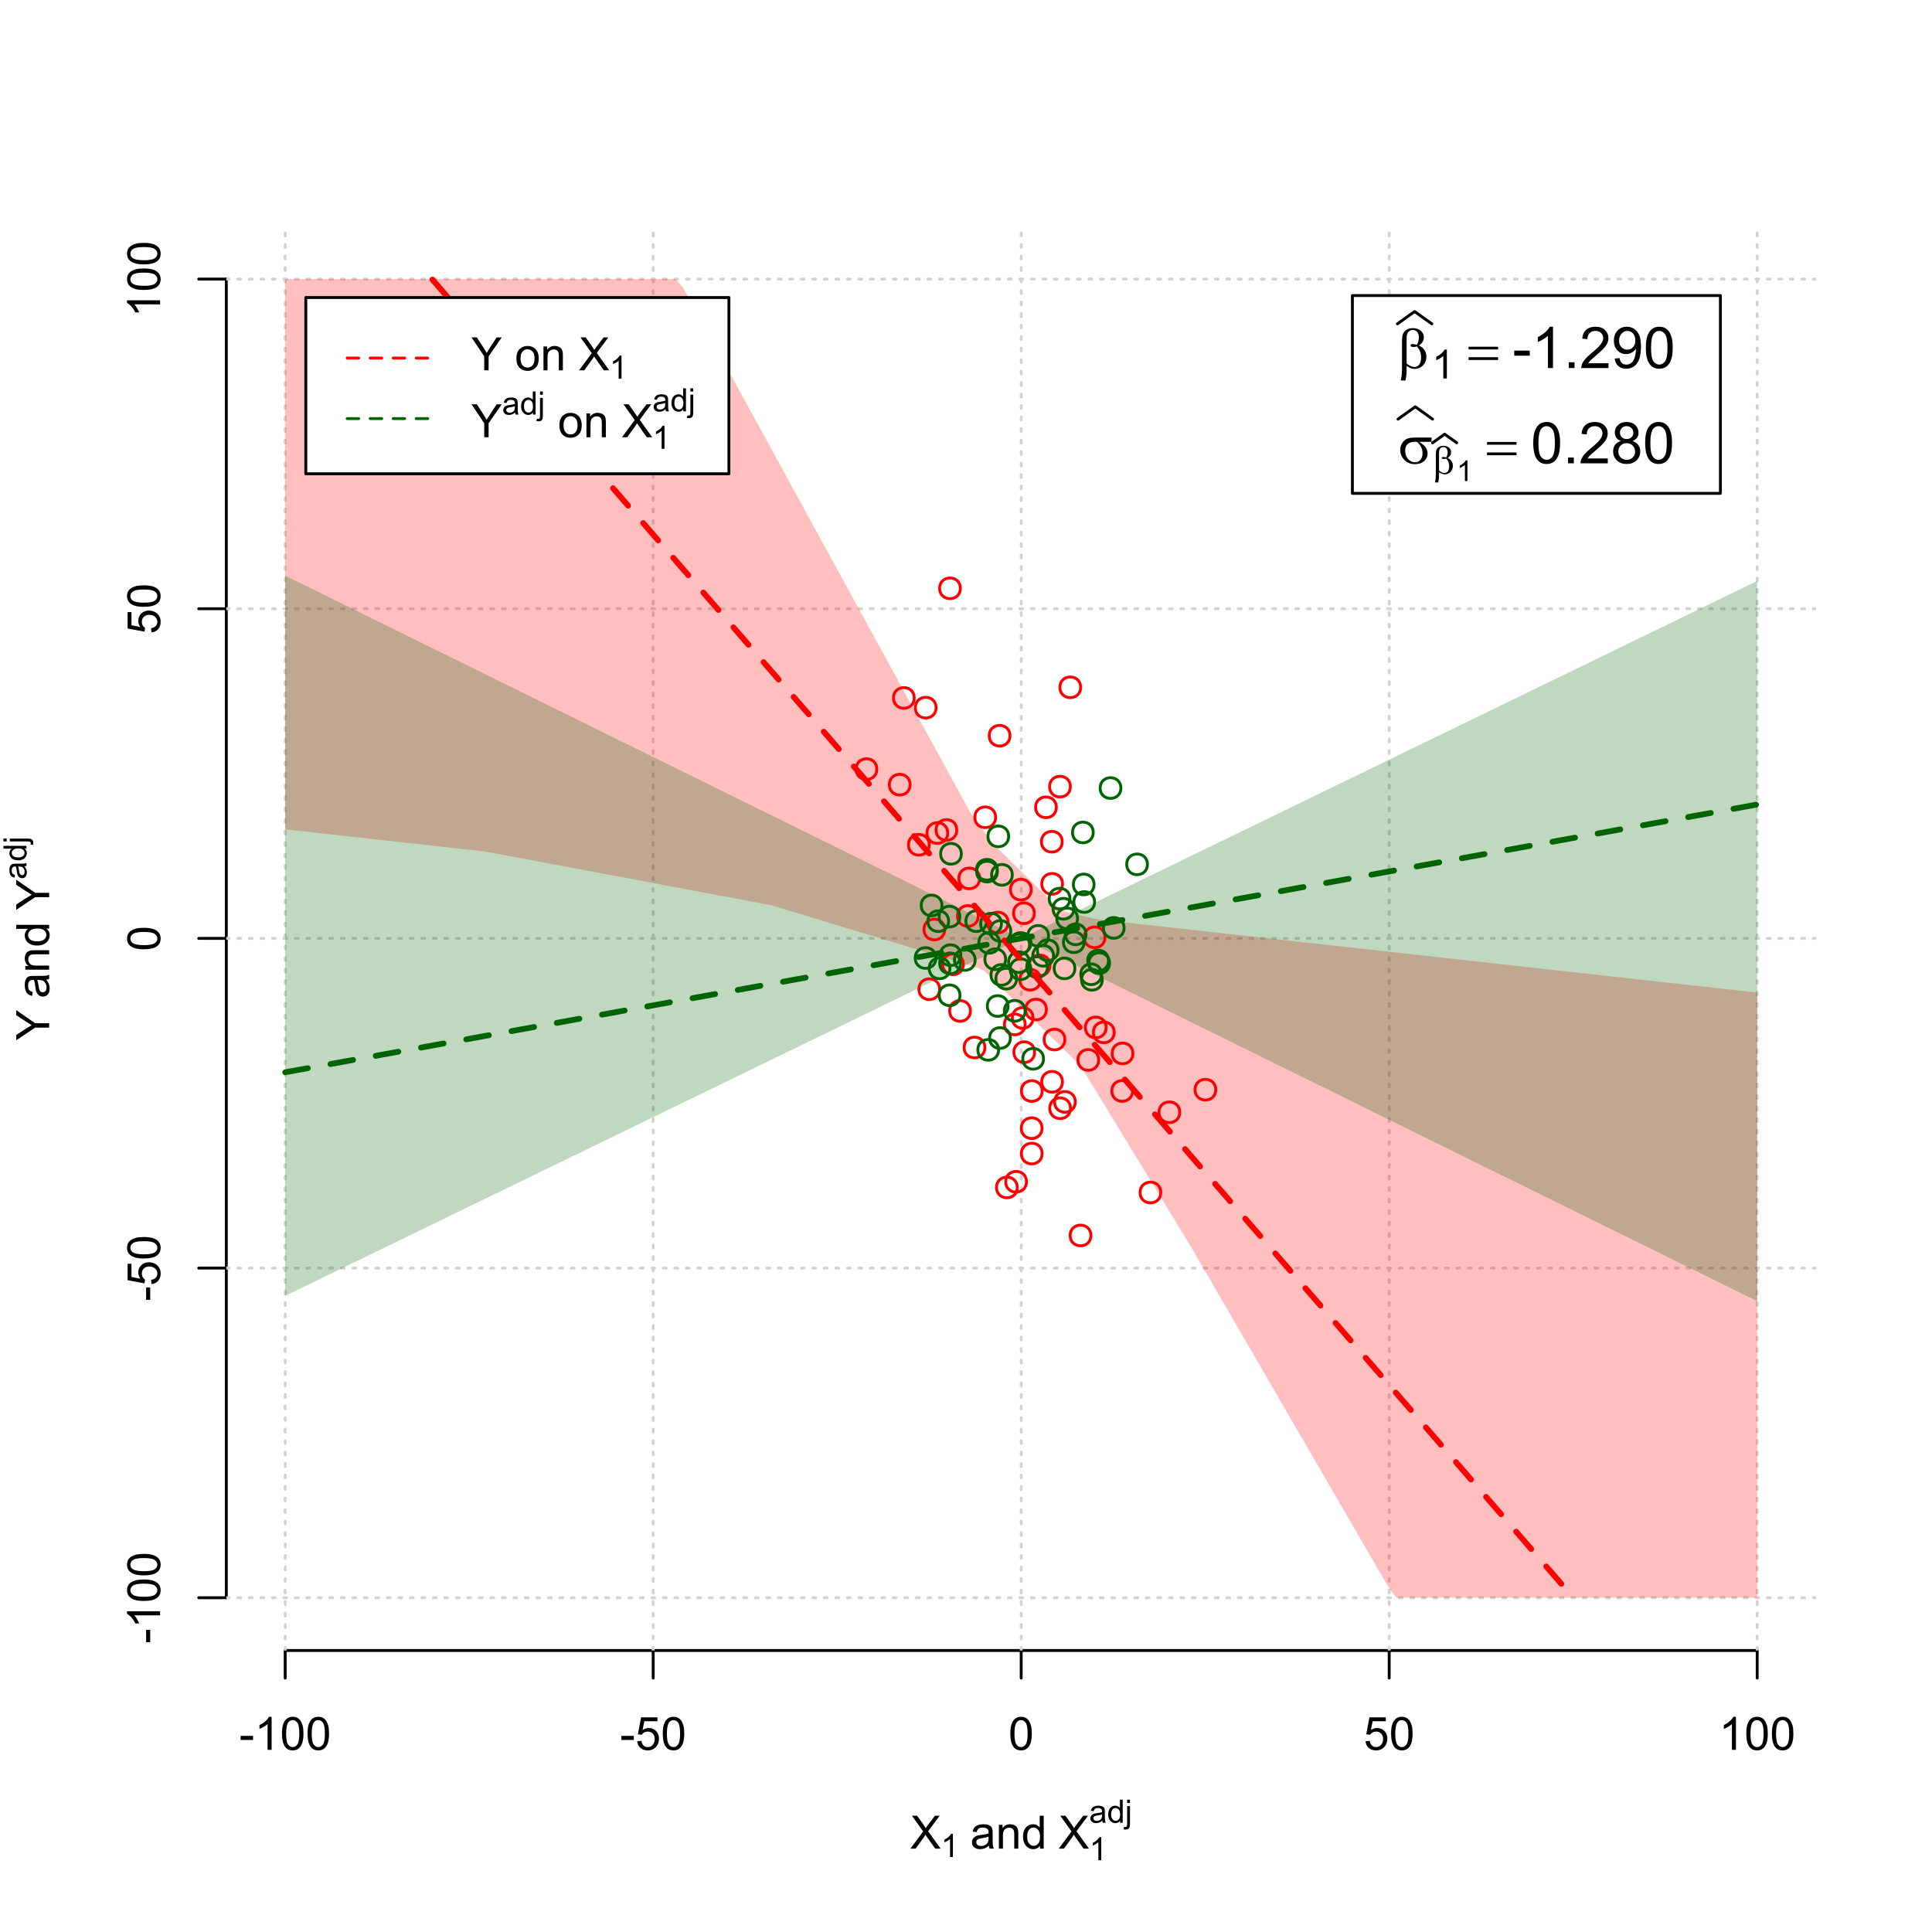 <?xml version="1.0" encoding="UTF-8"?>
<svg xmlns="http://www.w3.org/2000/svg" xmlns:xlink="http://www.w3.org/1999/xlink" width="504pt" height="504pt" viewBox="0 0 504 504" version="1.1">
<defs>
<g>
<symbol overflow="visible" id="glyph0-0">
<path style="stroke:none;" d="M 1.5 0 L 1.5 -7.5 L 7.5 -7.5 L 7.5 0 Z M 1.688 -0.188 L 7.312 -0.188 L 7.312 -7.312 L 1.688 -7.312 Z M 1.688 -0.188 "/>
</symbol>
<symbol overflow="visible" id="glyph0-1">
<path style="stroke:none;" d="M 0.055 0 L 3.375 -4.477 L 0.445 -8.59 L 1.797 -8.59 L 3.359 -6.387 C 3.68 -5.93 3.91 -5.578 4.047 -5.332 C 4.238 -5.645 4.465 -5.969 4.727 -6.312 L 6.457 -8.59 L 7.695 -8.59 L 4.676 -4.539 L 7.93 0 L 6.523 0 L 4.359 -3.062 C 4.238 -3.238 4.113 -3.43 3.984 -3.641 C 3.789 -3.324 3.652 -3.109 3.574 -2.992 L 1.418 0 Z M 0.055 0 "/>
</symbol>
<symbol overflow="visible" id="glyph0-2">
<path style="stroke:none;" d="M 4.852 -0.766 C 4.461 -0.434 4.082 -0.199 3.723 -0.062 C 3.355 0.074 2.969 0.141 2.562 0.141 C 1.875 0.141 1.352 -0.023 0.984 -0.359 C 0.617 -0.688 0.434 -1.117 0.434 -1.641 C 0.434 -1.945 0.5 -2.223 0.641 -2.473 C 0.777 -2.723 0.961 -2.926 1.188 -3.082 C 1.41 -3.234 1.664 -3.348 1.945 -3.43 C 2.152 -3.477 2.465 -3.531 2.883 -3.586 C 3.734 -3.688 4.359 -3.809 4.766 -3.949 C 4.766 -4.09 4.77 -4.18 4.77 -4.227 C 4.77 -4.648 4.668 -4.953 4.469 -5.133 C 4.199 -5.371 3.801 -5.488 3.27 -5.492 C 2.77 -5.488 2.402 -5.402 2.168 -5.23 C 1.934 -5.055 1.758 -4.746 1.648 -4.305 L 0.617 -4.445 C 0.707 -4.887 0.863 -5.242 1.078 -5.516 C 1.289 -5.781 1.598 -5.992 2.008 -6.141 C 2.41 -6.289 2.883 -6.363 3.422 -6.363 C 3.953 -6.363 4.383 -6.301 4.715 -6.176 C 5.047 -6.051 5.293 -5.891 5.449 -5.703 C 5.605 -5.512 5.715 -5.273 5.777 -4.984 C 5.809 -4.805 5.824 -4.48 5.828 -4.016 L 5.828 -2.609 C 5.824 -1.625 5.848 -1.004 5.895 -0.746 C 5.941 -0.484 6.031 -0.238 6.164 0 L 5.062 0 C 4.953 -0.219 4.883 -0.473 4.852 -0.766 Z M 4.766 -3.125 C 4.375 -2.965 3.801 -2.832 3.039 -2.727 C 2.605 -2.66 2.301 -2.59 2.121 -2.516 C 1.941 -2.434 1.801 -2.32 1.703 -2.172 C 1.605 -2.02 1.559 -1.852 1.559 -1.672 C 1.559 -1.387 1.664 -1.152 1.875 -0.969 C 2.086 -0.777 2.398 -0.684 2.812 -0.688 C 3.219 -0.684 3.578 -0.773 3.895 -0.953 C 4.211 -1.129 4.445 -1.371 4.594 -1.68 C 4.707 -1.918 4.762 -2.27 4.766 -2.734 Z M 4.766 -3.125 "/>
</symbol>
<symbol overflow="visible" id="glyph0-3">
<path style="stroke:none;" d="M 0.789 0 L 0.789 -6.223 L 1.742 -6.223 L 1.742 -5.336 C 2.195 -6.02 2.855 -6.363 3.719 -6.363 C 4.09 -6.363 4.434 -6.293 4.754 -6.16 C 5.066 -6.023 5.305 -5.848 5.461 -5.633 C 5.617 -5.41 5.727 -5.152 5.789 -4.852 C 5.828 -4.656 5.848 -4.312 5.848 -3.828 L 5.848 0 L 4.793 0 L 4.793 -3.785 C 4.793 -4.215 4.75 -4.535 4.668 -4.75 C 4.586 -4.961 4.441 -5.129 4.234 -5.258 C 4.023 -5.383 3.777 -5.449 3.5 -5.449 C 3.047 -5.449 2.66 -5.305 2.332 -5.02 C 2.004 -4.734 1.84 -4.195 1.844 -3.398 L 1.844 0 Z M 0.789 0 "/>
</symbol>
<symbol overflow="visible" id="glyph0-4">
<path style="stroke:none;" d="M 4.828 0 L 4.828 -0.785 C 4.43 -0.168 3.848 0.141 3.086 0.141 C 2.59 0.141 2.133 0.004 1.719 -0.27 C 1.297 -0.543 0.977 -0.922 0.75 -1.414 C 0.523 -1.898 0.41 -2.465 0.41 -3.105 C 0.41 -3.727 0.512 -4.289 0.719 -4.797 C 0.926 -5.301 1.238 -5.688 1.652 -5.957 C 2.066 -6.227 2.527 -6.363 3.039 -6.363 C 3.41 -6.363 3.746 -6.281 4.043 -6.125 C 4.336 -5.965 4.574 -5.762 4.758 -5.508 L 4.758 -8.59 L 5.805 -8.59 L 5.805 0 Z M 1.492 -3.105 C 1.488 -2.309 1.656 -1.711 1.996 -1.316 C 2.328 -0.922 2.727 -0.727 3.188 -0.727 C 3.648 -0.727 4.039 -0.914 4.359 -1.293 C 4.68 -1.668 4.84 -2.242 4.844 -3.016 C 4.84 -3.867 4.676 -4.492 4.352 -4.895 C 4.02 -5.289 3.617 -5.488 3.141 -5.492 C 2.672 -5.488 2.277 -5.297 1.965 -4.918 C 1.645 -4.531 1.488 -3.93 1.492 -3.105 Z M 1.492 -3.105 "/>
</symbol>
<symbol overflow="visible" id="glyph0-5">
<path style="stroke:none;" d="M 0.383 -2.578 L 0.383 -3.641 L 3.621 -3.641 L 3.621 -2.578 Z M 0.383 -2.578 "/>
</symbol>
<symbol overflow="visible" id="glyph0-6">
<path style="stroke:none;" d="M 4.469 0 L 3.414 0 L 3.414 -6.719 C 3.16 -6.477 2.828 -6.234 2.414 -5.996 C 2 -5.75 1.629 -5.57 1.305 -5.449 L 1.305 -6.469 C 1.895 -6.742 2.41 -7.078 2.852 -7.477 C 3.293 -7.871 3.605 -8.254 3.789 -8.625 L 4.469 -8.625 Z M 4.469 0 "/>
</symbol>
<symbol overflow="visible" id="glyph0-7">
<path style="stroke:none;" d="M 0.5 -4.234 C 0.496 -5.246 0.602 -6.062 0.812 -6.688 C 1.02 -7.305 1.328 -7.785 1.742 -8.121 C 2.148 -8.457 2.668 -8.625 3.297 -8.625 C 3.758 -8.625 4.164 -8.531 4.512 -8.348 C 4.855 -8.16 5.141 -7.891 5.371 -7.543 C 5.594 -7.191 5.773 -6.766 5.906 -6.266 C 6.035 -5.762 6.098 -5.086 6.102 -4.234 C 6.098 -3.227 5.996 -2.414 5.789 -1.797 C 5.578 -1.176 5.266 -0.695 4.859 -0.359 C 4.445 -0.02 3.926 0.145 3.297 0.148 C 2.465 0.145 1.816 -0.148 1.348 -0.742 C 0.781 -1.457 0.496 -2.621 0.5 -4.234 Z M 1.582 -4.234 C 1.582 -2.824 1.746 -1.887 2.074 -1.418 C 2.402 -0.949 2.809 -0.715 3.297 -0.719 C 3.777 -0.715 4.184 -0.949 4.52 -1.422 C 4.848 -1.887 5.016 -2.824 5.016 -4.234 C 5.016 -5.648 4.848 -6.59 4.52 -7.055 C 4.184 -7.516 3.773 -7.746 3.289 -7.75 C 2.801 -7.746 2.414 -7.543 2.125 -7.137 C 1.762 -6.613 1.582 -5.645 1.582 -4.234 Z M 1.582 -4.234 "/>
</symbol>
<symbol overflow="visible" id="glyph0-8">
<path style="stroke:none;" d="M 0.5 -2.25 L 1.605 -2.344 C 1.684 -1.805 1.871 -1.398 2.176 -1.125 C 2.473 -0.852 2.836 -0.715 3.258 -0.719 C 3.766 -0.715 4.195 -0.906 4.547 -1.293 C 4.898 -1.672 5.074 -2.18 5.074 -2.82 C 5.074 -3.414 4.902 -3.891 4.566 -4.242 C 4.227 -4.59 3.785 -4.762 3.242 -4.766 C 2.898 -4.762 2.594 -4.684 2.32 -4.531 C 2.047 -4.375 1.832 -4.176 1.676 -3.93 L 0.688 -4.062 L 1.516 -8.473 L 5.789 -8.473 L 5.789 -7.465 L 2.359 -7.465 L 1.898 -5.156 C 2.414 -5.516 2.953 -5.695 3.523 -5.695 C 4.27 -5.695 4.902 -5.434 5.422 -4.914 C 5.934 -4.395 6.191 -3.727 6.195 -2.914 C 6.191 -2.133 5.965 -1.461 5.516 -0.898 C 4.961 -0.199 4.211 0.145 3.258 0.148 C 2.477 0.145 1.836 -0.07 1.344 -0.508 C 0.844 -0.941 0.562 -1.523 0.5 -2.25 Z M 0.5 -2.25 "/>
</symbol>
<symbol overflow="visible" id="glyph0-9">
<path style="stroke:none;" d="M 3.344 0 L 3.344 -3.641 L 0.035 -8.59 L 1.418 -8.59 L 3.109 -6 C 3.418 -5.516 3.711 -5.031 3.984 -4.547 C 4.242 -4.992 4.555 -5.496 4.922 -6.062 L 6.586 -8.59 L 7.91 -8.59 L 4.484 -3.641 L 4.484 0 Z M 3.344 0 "/>
</symbol>
<symbol overflow="visible" id="glyph0-10">
<path style="stroke:none;" d=""/>
</symbol>
<symbol overflow="visible" id="glyph0-11">
<path style="stroke:none;" d="M 0.398 -3.109 C 0.398 -4.262 0.719 -5.117 1.359 -5.672 C 1.895 -6.133 2.547 -6.363 3.316 -6.363 C 4.172 -6.363 4.871 -6.082 5.414 -5.52 C 5.953 -4.957 6.223 -4.184 6.227 -3.199 C 6.223 -2.398 6.102 -1.766 5.867 -1.309 C 5.625 -0.848 5.277 -0.492 4.82 -0.238 C 4.359 0.016 3.859 0.141 3.316 0.141 C 2.441 0.141 1.734 -0.137 1.203 -0.695 C 0.664 -1.254 0.398 -2.059 0.398 -3.109 Z M 1.484 -3.109 C 1.48 -2.309 1.656 -1.711 2.004 -1.32 C 2.348 -0.922 2.785 -0.727 3.316 -0.727 C 3.84 -0.727 4.273 -0.926 4.621 -1.324 C 4.969 -1.723 5.145 -2.328 5.145 -3.148 C 5.145 -3.914 4.969 -4.496 4.617 -4.895 C 4.266 -5.289 3.832 -5.488 3.316 -5.492 C 2.785 -5.488 2.348 -5.293 2.004 -4.898 C 1.656 -4.5 1.48 -3.902 1.484 -3.109 Z M 1.484 -3.109 "/>
</symbol>
<symbol overflow="visible" id="glyph1-0">
<path style="stroke:none;" d="M 1.051 0 L 1.051 -5.25 L 5.25 -5.25 L 5.25 0 Z M 1.18 -0.133 L 5.117 -0.133 L 5.117 -5.117 L 1.18 -5.117 Z M 1.18 -0.133 "/>
</symbol>
<symbol overflow="visible" id="glyph1-1">
<path style="stroke:none;" d="M 3.129 0 L 2.391 0 L 2.391 -4.703 C 2.211 -4.531 1.977 -4.363 1.691 -4.195 C 1.398 -4.023 1.141 -3.895 0.914 -3.812 L 0.914 -4.527 C 1.328 -4.719 1.688 -4.953 1.996 -5.234 C 2.305 -5.508 2.523 -5.777 2.652 -6.039 L 3.129 -6.039 Z M 3.129 0 "/>
</symbol>
<symbol overflow="visible" id="glyph1-2">
<path style="stroke:none;" d="M 3.395 -0.539 C 3.117 -0.305 2.855 -0.137 2.605 -0.043 C 2.352 0.051 2.082 0.094 1.793 0.098 C 1.312 0.094 0.941 -0.02 0.688 -0.25 C 0.43 -0.48 0.305 -0.781 0.305 -1.148 C 0.305 -1.359 0.352 -1.551 0.449 -1.73 C 0.543 -1.902 0.668 -2.047 0.828 -2.156 C 0.984 -2.262 1.164 -2.34 1.363 -2.398 C 1.504 -2.434 1.723 -2.473 2.02 -2.512 C 2.609 -2.578 3.047 -2.664 3.336 -2.766 C 3.336 -2.867 3.34 -2.93 3.34 -2.957 C 3.34 -3.258 3.27 -3.469 3.129 -3.594 C 2.941 -3.758 2.66 -3.844 2.289 -3.844 C 1.941 -3.844 1.684 -3.781 1.52 -3.66 C 1.348 -3.535 1.227 -3.32 1.152 -3.016 L 0.43 -3.113 C 0.492 -3.418 0.602 -3.668 0.754 -3.863 C 0.902 -4.051 1.121 -4.199 1.406 -4.301 C 1.688 -4.402 2.016 -4.453 2.395 -4.453 C 2.766 -4.453 3.066 -4.406 3.301 -4.32 C 3.527 -4.23 3.699 -4.121 3.812 -3.992 C 3.918 -3.855 3.996 -3.691 4.043 -3.492 C 4.066 -3.363 4.078 -3.133 4.082 -2.809 L 4.082 -1.824 C 4.078 -1.137 4.094 -0.703 4.129 -0.523 C 4.156 -0.336 4.219 -0.164 4.316 0 L 3.543 0 C 3.465 -0.152 3.414 -0.332 3.395 -0.539 Z M 3.336 -2.188 C 3.062 -2.074 2.66 -1.98 2.129 -1.906 C 1.82 -1.859 1.605 -1.812 1.484 -1.758 C 1.355 -1.703 1.258 -1.621 1.191 -1.52 C 1.121 -1.41 1.09 -1.293 1.09 -1.168 C 1.09 -0.969 1.164 -0.805 1.312 -0.676 C 1.461 -0.543 1.68 -0.48 1.969 -0.48 C 2.25 -0.48 2.5 -0.539 2.727 -0.664 C 2.945 -0.785 3.109 -0.957 3.215 -1.176 C 3.293 -1.34 3.332 -1.586 3.336 -1.914 Z M 3.336 -2.188 "/>
</symbol>
<symbol overflow="visible" id="glyph1-3">
<path style="stroke:none;" d="M 3.379 0 L 3.379 -0.551 C 3.102 -0.121 2.695 0.094 2.16 0.098 C 1.812 0.094 1.492 0 1.203 -0.188 C 0.906 -0.379 0.68 -0.645 0.523 -0.988 C 0.359 -1.328 0.281 -1.723 0.285 -2.172 C 0.281 -2.605 0.355 -3 0.504 -3.355 C 0.648 -3.707 0.863 -3.977 1.156 -4.168 C 1.441 -4.355 1.766 -4.453 2.129 -4.453 C 2.387 -4.453 2.621 -4.395 2.828 -4.285 C 3.031 -4.172 3.199 -4.031 3.332 -3.855 L 3.332 -6.012 L 4.066 -6.012 L 4.066 0 Z M 1.047 -2.172 C 1.043 -1.613 1.16 -1.195 1.398 -0.922 C 1.629 -0.641 1.906 -0.504 2.23 -0.508 C 2.551 -0.504 2.824 -0.637 3.051 -0.902 C 3.273 -1.168 3.387 -1.57 3.391 -2.113 C 3.387 -2.707 3.273 -3.145 3.047 -3.426 C 2.816 -3.703 2.531 -3.844 2.199 -3.844 C 1.867 -3.844 1.594 -3.707 1.375 -3.441 C 1.152 -3.168 1.043 -2.746 1.047 -2.172 Z M 1.047 -2.172 "/>
</symbol>
<symbol overflow="visible" id="glyph1-4">
<path style="stroke:none;" d="M 0.551 -5.156 L 0.551 -6.012 L 1.289 -6.012 L 1.289 -5.156 Z M -0.387 1.691 L -0.246 1.062 C -0.098 1.098 0.016 1.117 0.102 1.121 C 0.25 1.117 0.363 1.066 0.438 0.969 C 0.512 0.867 0.551 0.621 0.551 0.223 L 0.551 -4.355 L 1.289 -4.355 L 1.289 0.238 C 1.289 0.773 1.219 1.148 1.078 1.359 C 0.898 1.633 0.602 1.77 0.191 1.77 C -0.008 1.77 -0.199 1.742 -0.387 1.691 Z M -0.387 1.691 "/>
</symbol>
<symbol overflow="visible" id="glyph2-0">
<path style="stroke:none;" d="M 0.602 0 L 0.602 -7.5 L 6.602 -7.5 L 6.602 0 Z M 0.789 -0.188 L 6.414 -0.188 L 6.414 -7.312 L 0.789 -7.312 Z M 0.789 -0.188 "/>
</symbol>
<symbol overflow="visible" id="glyph2-1">
<path style="stroke:none;" d=""/>
</symbol>
<symbol overflow="visible" id="glyph3-0">
<path style="stroke:none;" d="M 0 -1.5 L -7.5 -1.5 L -7.5 -7.5 L 0 -7.5 Z M -0.188 -1.688 L -0.188 -7.312 L -7.312 -7.312 L -7.312 -1.688 Z M -0.188 -1.688 "/>
</symbol>
<symbol overflow="visible" id="glyph3-1">
<path style="stroke:none;" d="M 0 -3.344 L -3.641 -3.348 L -8.59 -0.035 L -8.59 -1.418 L -6 -3.113 C -5.516 -3.422 -5.031 -3.715 -4.547 -3.984 C -4.992 -4.242 -5.496 -4.555 -6.062 -4.922 L -8.59 -6.586 L -8.59 -7.91 L -3.637 -4.484 L 0 -4.484 Z M 0 -3.344 "/>
</symbol>
<symbol overflow="visible" id="glyph3-2">
<path style="stroke:none;" d="M -0.766 -4.852 C -0.434 -4.461 -0.199 -4.082 -0.062 -3.723 C 0.074 -3.355 0.141 -2.969 0.141 -2.562 C 0.141 -1.875 -0.023 -1.352 -0.359 -0.984 C -0.688 -0.617 -1.117 -0.434 -1.641 -0.434 C -1.945 -0.434 -2.223 -0.5 -2.473 -0.641 C -2.723 -0.777 -2.926 -0.961 -3.082 -1.188 C -3.234 -1.41 -3.348 -1.664 -3.43 -1.945 C -3.477 -2.152 -3.531 -2.465 -3.586 -2.883 C -3.688 -3.734 -3.809 -4.359 -3.949 -4.766 C -4.09 -4.766 -4.18 -4.77 -4.227 -4.77 C -4.648 -4.77 -4.953 -4.668 -5.133 -4.469 C -5.371 -4.199 -5.488 -3.801 -5.492 -3.27 C -5.488 -2.773 -5.402 -2.406 -5.23 -2.172 C -5.055 -1.934 -4.746 -1.758 -4.305 -1.648 L -4.445 -0.617 C -4.887 -0.707 -5.242 -0.863 -5.516 -1.078 C -5.781 -1.293 -5.992 -1.602 -6.141 -2.012 C -6.289 -2.414 -6.363 -2.887 -6.363 -3.422 C -6.363 -3.953 -6.301 -4.383 -6.176 -4.715 C -6.051 -5.047 -5.891 -5.293 -5.703 -5.449 C -5.512 -5.605 -5.273 -5.715 -4.984 -5.777 C -4.805 -5.809 -4.48 -5.824 -4.016 -5.828 L -2.605 -5.828 C -1.625 -5.824 -1.004 -5.848 -0.746 -5.895 C -0.48 -5.941 -0.234 -6.031 0 -6.164 L 0 -5.062 C -0.219 -4.953 -0.473 -4.883 -0.766 -4.852 Z M -3.121 -4.766 C -2.961 -4.375 -2.828 -3.801 -2.727 -3.039 C -2.66 -2.605 -2.59 -2.301 -2.516 -2.121 C -2.434 -1.941 -2.32 -1.801 -2.172 -1.703 C -2.02 -1.605 -1.852 -1.559 -1.672 -1.559 C -1.387 -1.559 -1.152 -1.664 -0.965 -1.875 C -0.773 -2.086 -0.68 -2.398 -0.684 -2.812 C -0.68 -3.219 -0.77 -3.578 -0.949 -3.895 C -1.129 -4.211 -1.371 -4.445 -1.68 -4.594 C -1.918 -4.707 -2.27 -4.762 -2.734 -4.766 Z M -3.121 -4.766 "/>
</symbol>
<symbol overflow="visible" id="glyph3-3">
<path style="stroke:none;" d="M 0 -0.789 L -6.223 -0.793 L -6.223 -1.742 L -5.336 -1.742 C -6.02 -2.195 -6.363 -2.855 -6.363 -3.723 C -6.363 -4.09 -6.293 -4.434 -6.16 -4.754 C -6.023 -5.066 -5.848 -5.305 -5.633 -5.461 C -5.41 -5.617 -5.152 -5.727 -4.852 -5.789 C -4.656 -5.828 -4.312 -5.848 -3.824 -5.848 L 0 -5.848 L 0 -4.793 L -3.785 -4.793 C -4.215 -4.793 -4.535 -4.75 -4.75 -4.668 C -4.961 -4.586 -5.129 -4.441 -5.258 -4.234 C -5.383 -4.023 -5.449 -3.777 -5.449 -3.5 C -5.449 -3.047 -5.305 -2.66 -5.02 -2.336 C -4.734 -2.008 -4.195 -1.844 -3.398 -1.848 L 0 -1.844 Z M 0 -0.789 "/>
</symbol>
<symbol overflow="visible" id="glyph3-4">
<path style="stroke:none;" d="M 0 -4.828 L -0.785 -4.828 C -0.168 -4.43 0.141 -3.848 0.141 -3.086 C 0.141 -2.59 0.004 -2.133 -0.27 -1.719 C -0.543 -1.297 -0.922 -0.977 -1.414 -0.75 C -1.898 -0.523 -2.465 -0.41 -3.105 -0.41 C -3.727 -0.41 -4.289 -0.512 -4.797 -0.719 C -5.301 -0.926 -5.688 -1.238 -5.957 -1.652 C -6.227 -2.066 -6.363 -2.527 -6.363 -3.043 C -6.363 -3.414 -6.281 -3.75 -6.125 -4.043 C -5.965 -4.336 -5.762 -4.574 -5.508 -4.758 L -8.59 -4.758 L -8.59 -5.809 L 0 -5.805 Z M -3.105 -1.496 C -2.309 -1.492 -1.711 -1.66 -1.316 -1.996 C -0.922 -2.328 -0.727 -2.727 -0.727 -3.188 C -0.727 -3.648 -0.914 -4.039 -1.289 -4.359 C -1.664 -4.68 -2.238 -4.84 -3.016 -4.844 C -3.867 -4.84 -4.492 -4.676 -4.895 -4.352 C -5.289 -4.023 -5.488 -3.621 -5.492 -3.141 C -5.488 -2.672 -5.297 -2.277 -4.918 -1.965 C -4.531 -1.648 -3.93 -1.492 -3.105 -1.496 Z M -3.105 -1.496 "/>
</symbol>
<symbol overflow="visible" id="glyph3-5">
<path style="stroke:none;" d="M -2.578 -0.383 L -3.641 -0.383 L -3.641 -3.621 L -2.578 -3.621 Z M -2.578 -0.383 "/>
</symbol>
<symbol overflow="visible" id="glyph3-6">
<path style="stroke:none;" d="M 0 -4.469 L 0 -3.414 L -6.719 -3.418 C -6.477 -3.16 -6.234 -2.828 -5.996 -2.418 C -5.75 -2.004 -5.57 -1.633 -5.449 -1.309 L -6.469 -1.309 C -6.742 -1.895 -7.078 -2.41 -7.477 -2.852 C -7.871 -3.293 -8.254 -3.605 -8.625 -3.793 L -8.625 -4.473 Z M 0 -4.469 "/>
</symbol>
<symbol overflow="visible" id="glyph3-7">
<path style="stroke:none;" d="M -4.234 -0.5 C -5.246 -0.496 -6.062 -0.602 -6.688 -0.812 C -7.305 -1.02 -7.785 -1.328 -8.121 -1.742 C -8.457 -2.152 -8.625 -2.672 -8.625 -3.301 C -8.625 -3.758 -8.531 -4.164 -8.348 -4.512 C -8.16 -4.859 -7.891 -5.145 -7.543 -5.371 C -7.191 -5.594 -6.766 -5.773 -6.266 -5.906 C -5.762 -6.035 -5.086 -6.098 -4.234 -6.102 C -3.223 -6.098 -2.41 -5.996 -1.793 -5.789 C -1.176 -5.578 -0.695 -5.266 -0.359 -4.859 C -0.02 -4.445 0.145 -3.926 0.148 -3.297 C 0.145 -2.465 -0.148 -1.816 -0.742 -1.348 C -1.457 -0.781 -2.621 -0.496 -4.234 -0.5 Z M -4.234 -1.582 C -2.824 -1.582 -1.887 -1.746 -1.418 -2.074 C -0.949 -2.402 -0.715 -2.809 -0.719 -3.297 C -0.715 -3.777 -0.949 -4.184 -1.422 -4.52 C -1.887 -4.848 -2.824 -5.016 -4.234 -5.016 C -5.648 -5.016 -6.59 -4.848 -7.055 -4.52 C -7.516 -4.188 -7.746 -3.777 -7.75 -3.289 C -7.746 -2.801 -7.543 -2.414 -7.137 -2.129 C -6.613 -1.762 -5.645 -1.582 -4.234 -1.582 Z M -4.234 -1.582 "/>
</symbol>
<symbol overflow="visible" id="glyph3-8">
<path style="stroke:none;" d="M -2.25 -0.5 L -2.344 -1.605 C -1.805 -1.684 -1.398 -1.871 -1.125 -2.176 C -0.852 -2.473 -0.715 -2.836 -0.719 -3.258 C -0.715 -3.766 -0.906 -4.195 -1.293 -4.547 C -1.672 -4.898 -2.18 -5.074 -2.816 -5.074 C -3.414 -5.074 -3.891 -4.902 -4.242 -4.566 C -4.59 -4.227 -4.762 -3.785 -4.766 -3.242 C -4.762 -2.898 -4.684 -2.594 -4.531 -2.32 C -4.375 -2.047 -4.176 -1.832 -3.93 -1.676 L -4.062 -0.688 L -8.473 -1.52 L -8.473 -5.789 L -7.465 -5.789 L -7.465 -2.363 L -5.156 -1.898 C -5.516 -2.414 -5.695 -2.953 -5.695 -3.523 C -5.695 -4.27 -5.434 -4.902 -4.914 -5.422 C -4.395 -5.934 -3.727 -6.191 -2.91 -6.195 C -2.133 -6.191 -1.461 -5.965 -0.895 -5.516 C -0.199 -4.961 0.145 -4.211 0.148 -3.258 C 0.145 -2.477 -0.07 -1.836 -0.508 -1.344 C -0.941 -0.848 -1.523 -0.566 -2.25 -0.5 Z M -2.25 -0.5 "/>
</symbol>
<symbol overflow="visible" id="glyph4-0">
<path style="stroke:none;" d="M 0 -0.602 L -7.5 -0.605 L -7.5 -6.605 L 0 -6.602 Z M -0.188 -0.789 L -0.188 -6.414 L -7.312 -6.418 L -7.312 -0.793 Z M -0.188 -0.789 "/>
</symbol>
<symbol overflow="visible" id="glyph4-1">
<path style="stroke:none;" d=""/>
</symbol>
<symbol overflow="visible" id="glyph5-0">
<path style="stroke:none;" d="M 0 -1.051 L -5.25 -1.051 L -5.25 -5.25 L 0 -5.25 Z M -0.133 -1.18 L -0.133 -5.117 L -5.117 -5.117 L -5.117 -1.18 Z M -0.133 -1.18 "/>
</symbol>
<symbol overflow="visible" id="glyph5-1">
<path style="stroke:none;" d="M -0.539 -3.395 C -0.305 -3.117 -0.137 -2.855 -0.043 -2.605 C 0.051 -2.352 0.094 -2.082 0.098 -1.793 C 0.094 -1.312 -0.02 -0.941 -0.25 -0.688 C -0.48 -0.43 -0.781 -0.305 -1.148 -0.305 C -1.359 -0.305 -1.551 -0.352 -1.73 -0.449 C -1.902 -0.543 -2.047 -0.668 -2.156 -0.828 C -2.262 -0.984 -2.34 -1.164 -2.398 -1.363 C -2.434 -1.504 -2.473 -1.723 -2.512 -2.02 C -2.578 -2.609 -2.664 -3.047 -2.766 -3.336 C -2.867 -3.336 -2.93 -3.34 -2.957 -3.34 C -3.258 -3.34 -3.469 -3.27 -3.594 -3.129 C -3.758 -2.941 -3.844 -2.66 -3.844 -2.289 C -3.844 -1.941 -3.781 -1.684 -3.66 -1.52 C -3.535 -1.352 -3.32 -1.23 -3.016 -1.152 L -3.113 -0.43 C -3.418 -0.492 -3.668 -0.602 -3.863 -0.754 C -4.051 -0.902 -4.199 -1.121 -4.301 -1.406 C -4.402 -1.688 -4.453 -2.016 -4.453 -2.395 C -4.453 -2.766 -4.406 -3.066 -4.32 -3.301 C -4.23 -3.527 -4.121 -3.699 -3.992 -3.812 C -3.855 -3.918 -3.691 -3.996 -3.492 -4.043 C -3.363 -4.066 -3.133 -4.078 -2.809 -4.082 L -1.824 -4.082 C -1.137 -4.078 -0.703 -4.094 -0.523 -4.129 C -0.336 -4.156 -0.164 -4.219 0 -4.316 L 0 -3.543 C -0.152 -3.465 -0.332 -3.414 -0.539 -3.395 Z M -2.188 -3.336 C -2.074 -3.062 -1.98 -2.66 -1.906 -2.129 C -1.859 -1.82 -1.812 -1.605 -1.758 -1.484 C -1.703 -1.355 -1.621 -1.258 -1.52 -1.191 C -1.41 -1.121 -1.293 -1.09 -1.168 -1.09 C -0.969 -1.09 -0.805 -1.164 -0.676 -1.312 C -0.543 -1.461 -0.48 -1.68 -0.48 -1.969 C -0.48 -2.25 -0.539 -2.5 -0.664 -2.727 C -0.785 -2.945 -0.957 -3.109 -1.176 -3.215 C -1.34 -3.293 -1.586 -3.332 -1.914 -3.336 Z M -2.188 -3.336 "/>
</symbol>
<symbol overflow="visible" id="glyph5-2">
<path style="stroke:none;" d="M 0 -3.379 L -0.551 -3.379 C -0.121 -3.102 0.094 -2.695 0.098 -2.16 C 0.094 -1.812 0 -1.492 -0.188 -1.203 C -0.379 -0.906 -0.645 -0.684 -0.988 -0.527 C -1.328 -0.367 -1.723 -0.285 -2.172 -0.289 C -2.605 -0.285 -3 -0.359 -3.355 -0.504 C -3.707 -0.648 -3.977 -0.863 -4.168 -1.156 C -4.355 -1.441 -4.453 -1.766 -4.453 -2.129 C -4.453 -2.387 -4.395 -2.621 -4.285 -2.828 C -4.172 -3.031 -4.031 -3.199 -3.855 -3.332 L -6.012 -3.332 L -6.012 -4.066 L 0 -4.066 Z M -2.172 -1.047 C -1.613 -1.043 -1.195 -1.16 -0.922 -1.398 C -0.641 -1.629 -0.504 -1.906 -0.508 -2.23 C -0.504 -2.551 -0.637 -2.824 -0.902 -3.051 C -1.168 -3.273 -1.57 -3.387 -2.113 -3.391 C -2.707 -3.387 -3.145 -3.273 -3.426 -3.047 C -3.703 -2.816 -3.844 -2.531 -3.844 -2.199 C -3.844 -1.867 -3.707 -1.594 -3.441 -1.375 C -3.168 -1.152 -2.746 -1.043 -2.172 -1.047 Z M -2.172 -1.047 "/>
</symbol>
<symbol overflow="visible" id="glyph5-3">
<path style="stroke:none;" d="M -5.156 -0.551 L -6.012 -0.551 L -6.012 -1.289 L -5.156 -1.289 Z M 1.691 0.387 L 1.062 0.246 C 1.098 0.098 1.117 -0.016 1.121 -0.102 C 1.117 -0.25 1.066 -0.363 0.969 -0.438 C 0.867 -0.512 0.621 -0.551 0.223 -0.551 L -4.355 -0.551 L -4.355 -1.289 L 0.238 -1.289 C 0.773 -1.289 1.148 -1.219 1.359 -1.078 C 1.633 -0.898 1.77 -0.602 1.77 -0.191 C 1.77 0.008 1.742 0.199 1.691 0.387 Z M 1.691 0.387 "/>
</symbol>
<symbol overflow="visible" id="glyph6-0">
<path style="stroke:none;" d="M 0.754 0 L 0.754 -9.375 L 8.254 -9.375 L 8.254 0 Z M 0.988 -0.234 L 8.02 -0.234 L 8.02 -9.141 L 0.988 -9.141 Z M 0.988 -0.234 "/>
</symbol>
<symbol overflow="visible" id="glyph6-1">
<path style="stroke:none;" d="M 2.418 -0.57 L 2.418 0.668 C 2.414 1.457 2.316 2.312 2.125 3.238 L 0.887 3.238 C 1.016 2.629 1.094 2.215 1.121 2 C 1.18 1.312 1.211 0.812 1.215 0.5 L 1.215 -6.988 C 1.211 -7.859 1.297 -8.508 1.473 -8.93 C 1.645 -9.352 1.957 -9.703 2.41 -9.988 C 2.859 -10.27 3.402 -10.41 4.035 -10.414 C 4.906 -10.41 5.605 -10.176 6.129 -9.711 C 6.652 -9.238 6.914 -8.684 6.914 -8.043 C 6.914 -7.625 6.805 -7.23 6.594 -6.855 C 6.379 -6.48 6.051 -6.156 5.609 -5.891 C 6.914 -5.262 7.57 -4.289 7.574 -2.973 C 7.57 -2.383 7.434 -1.836 7.164 -1.332 C 6.887 -0.82 6.512 -0.434 6.035 -0.172 C 5.555 0.094 5.059 0.223 4.555 0.227 C 4.227 0.223 3.906 0.168 3.586 0.059 C 3.266 -0.051 2.875 -0.258 2.418 -0.57 Z M 2.418 -1.148 C 2.891 -0.816 3.305 -0.578 3.656 -0.434 C 3.918 -0.324 4.18 -0.27 4.445 -0.27 C 4.938 -0.27 5.352 -0.473 5.688 -0.879 C 6.02 -1.285 6.188 -1.93 6.188 -2.82 C 6.188 -3.375 6.105 -3.863 5.949 -4.281 C 5.785 -4.695 5.508 -5.152 5.113 -5.656 C 4.773 -5.539 4.484 -5.484 4.242 -5.484 C 3.945 -5.484 3.738 -5.527 3.621 -5.617 C 3.5 -5.703 3.438 -5.797 3.441 -5.902 C 3.438 -5.992 3.484 -6.078 3.578 -6.152 C 3.668 -6.223 3.816 -6.258 4.027 -6.262 C 4.262 -6.258 4.625 -6.195 5.113 -6.07 C 5.453 -6.75 5.625 -7.391 5.625 -8 C 5.625 -8.609 5.473 -9.086 5.172 -9.426 C 4.867 -9.758 4.492 -9.926 4.043 -9.93 C 3.477 -9.926 3.035 -9.688 2.727 -9.215 C 2.516 -8.895 2.414 -8.383 2.418 -7.684 Z M 2.418 -1.148 "/>
</symbol>
<symbol overflow="visible" id="glyph6-2">
<path style="stroke:none;" d="M 0.27 -5.559 L 7.961 -5.559 L 7.961 -4.848 L 0.27 -4.848 Z M 0.27 -2.828 L 7.961 -2.828 L 7.961 -2.102 L 0.27 -2.102 Z M 0.27 -2.828 "/>
</symbol>
<symbol overflow="visible" id="glyph6-3">
<path style="stroke:none;" d="M 8.746 -5.602 L 5.465 -5.602 C 6.199 -5.191 6.758 -4.734 7.141 -4.238 C 7.52 -3.738 7.711 -3.164 7.711 -2.512 C 7.711 -1.758 7.406 -1.113 6.801 -0.578 C 6.195 -0.043 5.387 0.223 4.371 0.227 C 3.301 0.223 2.398 -0.137 1.668 -0.863 C 0.934 -1.59 0.566 -2.469 0.57 -3.5 C 0.566 -4.117 0.723 -4.68 1.031 -5.184 C 1.336 -5.688 1.723 -6.066 2.199 -6.324 C 2.668 -6.578 3.391 -6.707 4.367 -6.711 L 8.746 -6.711 Z M 4.914 -5.602 C 4.707 -5.605 4.551 -5.605 4.445 -5.609 C 3.566 -5.605 2.918 -5.41 2.5 -5.023 C 2.074 -4.629 1.863 -4.078 1.867 -3.367 C 1.863 -2.434 2.113 -1.684 2.621 -1.117 C 3.121 -0.551 3.719 -0.27 4.41 -0.27 C 4.984 -0.27 5.457 -0.473 5.828 -0.887 C 6.199 -1.297 6.387 -1.895 6.387 -2.672 C 6.387 -3.797 5.895 -4.773 4.914 -5.602 Z M 4.914 -5.602 "/>
</symbol>
<symbol overflow="visible" id="glyph7-0">
<path style="stroke:none;" d="M 1.312 0 L 1.312 -6.562 L 6.562 -6.562 L 6.562 0 Z M 1.477 -0.164 L 6.398 -0.164 L 6.398 -6.398 L 1.477 -6.398 Z M 1.477 -0.164 "/>
</symbol>
<symbol overflow="visible" id="glyph7-1">
<path style="stroke:none;" d="M 3.91 0 L 2.988 0 L 2.988 -5.879 C 2.766 -5.664 2.473 -5.453 2.113 -5.242 C 1.75 -5.027 1.426 -4.871 1.145 -4.77 L 1.145 -5.66 C 1.656 -5.902 2.109 -6.195 2.496 -6.539 C 2.883 -6.883 3.156 -7.219 3.316 -7.547 L 3.91 -7.547 Z M 3.91 0 "/>
</symbol>
<symbol overflow="visible" id="glyph8-0">
<path style="stroke:none;" d="M 1.875 0 L 1.875 -9.375 L 9.375 -9.375 L 9.375 0 Z M 2.109 -0.234 L 9.141 -0.234 L 9.141 -9.141 L 2.109 -9.141 Z M 2.109 -0.234 "/>
</symbol>
<symbol overflow="visible" id="glyph8-1">
<path style="stroke:none;" d="M 0.477 -3.223 L 0.477 -4.547 L 4.527 -4.547 L 4.527 -3.223 Z M 0.477 -3.223 "/>
</symbol>
<symbol overflow="visible" id="glyph8-2">
<path style="stroke:none;" d="M 5.59 0 L 4.27 0 L 4.27 -8.402 C 3.949 -8.098 3.531 -7.793 3.02 -7.492 C 2.504 -7.188 2.043 -6.961 1.633 -6.812 L 1.633 -8.086 C 2.367 -8.43 3.012 -8.848 3.566 -9.344 C 4.117 -9.836 4.508 -10.316 4.738 -10.781 L 5.59 -10.781 Z M 5.59 0 "/>
</symbol>
<symbol overflow="visible" id="glyph8-3">
<path style="stroke:none;" d="M 1.363 0 L 1.363 -1.5 L 2.863 -1.5 L 2.863 0 Z M 1.363 0 "/>
</symbol>
<symbol overflow="visible" id="glyph8-4">
<path style="stroke:none;" d="M 7.551 -1.266 L 7.551 0 L 0.453 0 C 0.438 -0.316 0.492 -0.621 0.609 -0.914 C 0.789 -1.398 1.078 -1.875 1.477 -2.344 C 1.875 -2.812 2.449 -3.352 3.199 -3.969 C 4.367 -4.922 5.156 -5.68 5.566 -6.242 C 5.973 -6.797 6.176 -7.328 6.18 -7.828 C 6.176 -8.352 5.988 -8.793 5.621 -9.152 C 5.246 -9.512 4.762 -9.691 4.16 -9.691 C 3.523 -9.691 3.016 -9.5 2.637 -9.117 C 2.254 -8.734 2.059 -8.207 2.059 -7.535 L 0.703 -7.676 C 0.797 -8.684 1.145 -9.453 1.75 -9.984 C 2.355 -10.516 3.168 -10.781 4.188 -10.781 C 5.215 -10.781 6.031 -10.492 6.633 -9.922 C 7.234 -9.348 7.535 -8.641 7.535 -7.801 C 7.535 -7.367 7.445 -6.945 7.27 -6.531 C 7.094 -6.113 6.801 -5.676 6.395 -5.223 C 5.984 -4.762 5.309 -4.133 4.367 -3.332 C 3.57 -2.664 3.062 -2.215 2.84 -1.98 C 2.613 -1.742 2.43 -1.504 2.285 -1.266 Z M 7.551 -1.266 "/>
</symbol>
<symbol overflow="visible" id="glyph8-5">
<path style="stroke:none;" d="M 0.82 -2.484 L 2.086 -2.602 C 2.195 -2.004 2.398 -1.57 2.703 -1.305 C 3 -1.035 3.391 -0.902 3.867 -0.902 C 4.273 -0.902 4.629 -0.992 4.934 -1.18 C 5.238 -1.359 5.488 -1.609 5.684 -1.922 C 5.879 -2.23 6.039 -2.648 6.172 -3.176 C 6.301 -3.703 6.367 -4.238 6.371 -4.789 C 6.367 -4.844 6.367 -4.934 6.363 -5.055 C 6.098 -4.629 5.738 -4.289 5.285 -4.031 C 4.828 -3.77 4.332 -3.637 3.801 -3.641 C 2.91 -3.637 2.156 -3.961 1.543 -4.605 C 0.926 -5.25 0.621 -6.098 0.621 -7.156 C 0.621 -8.242 0.941 -9.121 1.582 -9.785 C 2.223 -10.449 3.027 -10.781 4 -10.781 C 4.695 -10.781 5.332 -10.59 5.914 -10.215 C 6.488 -9.836 6.93 -9.301 7.23 -8.609 C 7.531 -7.91 7.68 -6.906 7.684 -5.59 C 7.68 -4.215 7.531 -3.121 7.234 -2.309 C 6.934 -1.496 6.492 -0.875 5.906 -0.453 C 5.316 -0.027 4.625 0.18 3.836 0.184 C 2.996 0.18 2.309 -0.051 1.777 -0.516 C 1.242 -0.98 0.926 -1.637 0.82 -2.484 Z M 6.219 -7.223 C 6.215 -7.977 6.016 -8.578 5.613 -9.023 C 5.207 -9.469 4.723 -9.691 4.16 -9.691 C 3.574 -9.691 3.062 -9.449 2.629 -8.973 C 2.191 -8.488 1.973 -7.871 1.977 -7.113 C 1.973 -6.426 2.18 -5.867 2.594 -5.445 C 3.004 -5.016 3.516 -4.805 4.125 -4.805 C 4.734 -4.805 5.234 -5.016 5.629 -5.445 C 6.02 -5.867 6.215 -6.461 6.219 -7.223 Z M 6.219 -7.223 "/>
</symbol>
<symbol overflow="visible" id="glyph8-6">
<path style="stroke:none;" d="M 0.621 -5.297 C 0.621 -6.562 0.75 -7.582 1.012 -8.359 C 1.273 -9.133 1.664 -9.73 2.18 -10.152 C 2.695 -10.57 3.344 -10.781 4.125 -10.781 C 4.699 -10.781 5.203 -10.664 5.641 -10.434 C 6.074 -10.199 6.434 -9.863 6.715 -9.43 C 6.996 -8.988 7.219 -8.457 7.383 -7.832 C 7.543 -7.203 7.621 -6.359 7.625 -5.297 C 7.621 -4.035 7.492 -3.016 7.234 -2.246 C 6.973 -1.469 6.586 -0.871 6.074 -0.449 C 5.559 -0.027 4.91 0.18 4.125 0.184 C 3.086 0.18 2.27 -0.188 1.684 -0.93 C 0.973 -1.82 0.621 -3.277 0.621 -5.297 Z M 1.977 -5.297 C 1.973 -3.531 2.18 -2.355 2.594 -1.777 C 3.004 -1.191 3.516 -0.902 4.125 -0.902 C 4.727 -0.902 5.234 -1.195 5.648 -1.781 C 6.062 -2.367 6.27 -3.539 6.27 -5.297 C 6.27 -7.062 6.062 -8.234 5.648 -8.816 C 5.234 -9.398 4.719 -9.691 4.109 -9.691 C 3.5 -9.691 3.02 -9.434 2.66 -8.922 C 2.203 -8.262 1.973 -7.055 1.977 -5.297 Z M 1.977 -5.297 "/>
</symbol>
<symbol overflow="visible" id="glyph8-7">
<path style="stroke:none;" d="M 2.652 -5.824 C 2.102 -6.023 1.695 -6.309 1.434 -6.68 C 1.168 -7.047 1.035 -7.488 1.039 -8.012 C 1.035 -8.789 1.316 -9.445 1.883 -9.98 C 2.441 -10.512 3.191 -10.781 4.125 -10.781 C 5.062 -10.781 5.816 -10.508 6.387 -9.965 C 6.957 -9.418 7.242 -8.754 7.242 -7.977 C 7.242 -7.477 7.109 -7.043 6.852 -6.676 C 6.586 -6.305 6.191 -6.023 5.66 -5.824 C 6.316 -5.605 6.816 -5.258 7.164 -4.781 C 7.508 -4.305 7.68 -3.734 7.684 -3.07 C 7.68 -2.148 7.355 -1.375 6.707 -0.754 C 6.055 -0.129 5.199 0.18 4.145 0.184 C 3.082 0.18 2.23 -0.129 1.582 -0.758 C 0.934 -1.383 0.609 -2.168 0.609 -3.105 C 0.609 -3.801 0.785 -4.383 1.141 -4.859 C 1.492 -5.328 1.996 -5.652 2.652 -5.824 Z M 2.387 -8.055 C 2.383 -7.547 2.547 -7.133 2.875 -6.812 C 3.199 -6.488 3.625 -6.328 4.152 -6.328 C 4.656 -6.328 5.074 -6.488 5.402 -6.809 C 5.727 -7.129 5.887 -7.52 5.891 -7.984 C 5.887 -8.465 5.719 -8.871 5.387 -9.199 C 5.051 -9.527 4.637 -9.691 4.137 -9.695 C 3.633 -9.691 3.215 -9.531 2.883 -9.211 C 2.551 -8.891 2.383 -8.504 2.387 -8.055 Z M 1.961 -3.098 C 1.957 -2.719 2.047 -2.355 2.227 -2.008 C 2.406 -1.652 2.672 -1.379 3.023 -1.191 C 3.375 -0.996 3.754 -0.902 4.16 -0.902 C 4.789 -0.902 5.309 -1.102 5.719 -1.508 C 6.129 -1.91 6.332 -2.426 6.336 -3.055 C 6.332 -3.688 6.121 -4.215 5.703 -4.629 C 5.277 -5.043 4.75 -5.25 4.117 -5.25 C 3.496 -5.25 2.98 -5.043 2.574 -4.633 C 2.16 -4.223 1.957 -3.711 1.961 -3.098 Z M 1.961 -3.098 "/>
</symbol>
<symbol overflow="visible" id="glyph9-0">
<path style="stroke:none;" d="M 0.527 0 L 0.527 -6.562 L 5.777 -6.562 L 5.777 0 Z M 0.691 -0.164 L 5.613 -0.164 L 5.613 -6.398 L 0.691 -6.398 Z M 0.691 -0.164 "/>
</symbol>
<symbol overflow="visible" id="glyph9-1">
<path style="stroke:none;" d="M 1.691 -0.398 L 1.691 0.465 C 1.688 1.016 1.621 1.617 1.488 2.266 L 0.621 2.266 C 0.711 1.84 0.766 1.551 0.785 1.398 C 0.828 0.918 0.848 0.566 0.852 0.348 L 0.852 -4.891 C 0.848 -5.5 0.91 -5.953 1.031 -6.25 C 1.152 -6.543 1.371 -6.789 1.688 -6.992 C 2.004 -7.188 2.383 -7.289 2.824 -7.289 C 3.434 -7.289 3.922 -7.125 4.289 -6.797 C 4.656 -6.469 4.84 -6.078 4.84 -5.629 C 4.84 -5.336 4.766 -5.059 4.617 -4.801 C 4.469 -4.535 4.238 -4.309 3.926 -4.121 C 4.84 -3.68 5.297 -3 5.301 -2.082 C 5.297 -1.668 5.199 -1.285 5.012 -0.93 C 4.816 -0.574 4.555 -0.305 4.223 -0.117 C 3.887 0.066 3.543 0.156 3.188 0.16 C 2.957 0.156 2.73 0.117 2.508 0.039 C 2.281 -0.039 2.008 -0.184 1.691 -0.398 Z M 1.691 -0.805 C 2.02 -0.57 2.309 -0.402 2.559 -0.301 C 2.742 -0.223 2.926 -0.188 3.113 -0.191 C 3.453 -0.188 3.742 -0.328 3.98 -0.617 C 4.211 -0.898 4.328 -1.352 4.332 -1.973 C 4.328 -2.359 4.273 -2.699 4.164 -2.996 C 4.051 -3.285 3.855 -3.605 3.578 -3.957 C 3.34 -3.875 3.137 -3.836 2.969 -3.84 C 2.762 -3.836 2.617 -3.867 2.535 -3.93 C 2.449 -3.988 2.406 -4.055 2.41 -4.133 C 2.406 -4.195 2.441 -4.254 2.508 -4.305 C 2.57 -4.355 2.672 -4.383 2.82 -4.383 C 2.984 -4.383 3.238 -4.336 3.578 -4.25 C 3.816 -4.719 3.938 -5.168 3.938 -5.598 C 3.938 -6.027 3.828 -6.363 3.617 -6.598 C 3.402 -6.832 3.141 -6.949 2.828 -6.953 C 2.43 -6.949 2.121 -6.781 1.906 -6.449 C 1.758 -6.227 1.688 -5.871 1.691 -5.379 Z M 1.691 -0.805 "/>
</symbol>
<symbol overflow="visible" id="glyph10-0">
<path style="stroke:none;" d="M 0.938 0 L 0.938 -4.688 L 4.688 -4.688 L 4.688 0 Z M 1.055 -0.117 L 4.57 -0.117 L 4.57 -4.57 L 1.055 -4.57 Z M 1.055 -0.117 "/>
</symbol>
<symbol overflow="visible" id="glyph10-1">
<path style="stroke:none;" d="M 2.793 0 L 2.137 0 L 2.137 -4.199 C 1.977 -4.047 1.77 -3.895 1.512 -3.746 C 1.254 -3.59 1.02 -3.477 0.816 -3.406 L 0.816 -4.043 C 1.184 -4.215 1.508 -4.422 1.781 -4.672 C 2.055 -4.914 2.25 -5.156 2.371 -5.391 L 2.793 -5.391 Z M 2.793 0 "/>
</symbol>
</g>
<clipPath id="clip1">
  <path d="M 74 59.039 L 75 59.039 L 75 430.559 L 74 430.559 Z M 74 59.039 "/>
</clipPath>
<clipPath id="clip2">
  <path d="M 170 59.039 L 171 59.039 L 171 430.559 L 170 430.559 Z M 170 59.039 "/>
</clipPath>
<clipPath id="clip3">
  <path d="M 266 59.039 L 267 59.039 L 267 430.559 L 266 430.559 Z M 266 59.039 "/>
</clipPath>
<clipPath id="clip4">
  <path d="M 362 59.039 L 363 59.039 L 363 430.559 L 362 430.559 Z M 362 59.039 "/>
</clipPath>
<clipPath id="clip5">
  <path d="M 458 59.039 L 459 59.039 L 459 430.559 L 458 430.559 Z M 458 59.039 "/>
</clipPath>
<clipPath id="clip6">
  <path d="M 59.039 416 L 473.758 416 L 473.758 418 L 59.039 418 Z M 59.039 416 "/>
</clipPath>
<clipPath id="clip7">
  <path d="M 59.039 330 L 473.758 330 L 473.758 332 L 59.039 332 Z M 59.039 330 "/>
</clipPath>
<clipPath id="clip8">
  <path d="M 59.039 244 L 473.758 244 L 473.758 246 L 59.039 246 Z M 59.039 244 "/>
</clipPath>
<clipPath id="clip9">
  <path d="M 59.039 158 L 473.758 158 L 473.758 160 L 59.039 160 Z M 59.039 158 "/>
</clipPath>
<clipPath id="clip10">
  <path d="M 59.039 72 L 473.758 72 L 473.758 74 L 59.039 74 Z M 59.039 72 "/>
</clipPath>
</defs>
<g id="surface3871">
<rect x="0" y="0" width="504" height="504" style="fill:rgb(100%,100%,100%);fill-opacity:1;stroke:none;"/>
<g style="fill:rgb(0%,0%,0%);fill-opacity:1;">
  <use xlink:href="#glyph0-1" x="237.445" y="482.25"/>
</g>
<g style="fill:rgb(0%,0%,0%);fill-opacity:1;">
  <use xlink:href="#glyph1-1" x="245.449" y="484.426"/>
</g>
<g style="fill:rgb(0%,0%,0%);fill-opacity:1;">
  <use xlink:href="#glyph2-1" x="250.121" y="482.25"/>
</g>
<g style="fill:rgb(0%,0%,0%);fill-opacity:1;">
  <use xlink:href="#glyph0-2" x="253.121" y="482.25"/>
</g>
<g style="fill:rgb(0%,0%,0%);fill-opacity:1;">
  <use xlink:href="#glyph0-3" x="259.793" y="482.25"/>
</g>
<g style="fill:rgb(0%,0%,0%);fill-opacity:1;">
  <use xlink:href="#glyph0-4" x="266.469" y="482.25"/>
</g>
<g style="fill:rgb(0%,0%,0%);fill-opacity:1;">
  <use xlink:href="#glyph2-1" x="273.141" y="482.25"/>
</g>
<g style="fill:rgb(0%,0%,0%);fill-opacity:1;">
  <use xlink:href="#glyph0-1" x="276.141" y="482.25"/>
</g>
<g style="fill:rgb(0%,0%,0%);fill-opacity:1;">
  <use xlink:href="#glyph1-1" x="284.145" y="485.281"/>
</g>
<g style="fill:rgb(0%,0%,0%);fill-opacity:1;">
  <use xlink:href="#glyph1-2" x="284.145" y="475.504"/>
</g>
<g style="fill:rgb(0%,0%,0%);fill-opacity:1;">
  <use xlink:href="#glyph1-3" x="288.816" y="475.504"/>
</g>
<g style="fill:rgb(0%,0%,0%);fill-opacity:1;">
  <use xlink:href="#glyph1-4" x="293.488" y="475.504"/>
</g>
<g style="fill:rgb(0%,0%,0%);fill-opacity:1;">
  <use xlink:href="#glyph3-1" x="12.82" y="271.418"/>
</g>
<g style="fill:rgb(0%,0%,0%);fill-opacity:1;">
  <use xlink:href="#glyph4-1" x="12.82" y="263.414"/>
</g>
<g style="fill:rgb(0%,0%,0%);fill-opacity:1;">
  <use xlink:href="#glyph3-2" x="12.82" y="260.414"/>
</g>
<g style="fill:rgb(0%,0%,0%);fill-opacity:1;">
  <use xlink:href="#glyph3-3" x="12.82" y="253.742"/>
</g>
<g style="fill:rgb(0%,0%,0%);fill-opacity:1;">
  <use xlink:href="#glyph3-4" x="12.82" y="247.066"/>
</g>
<g style="fill:rgb(0%,0%,0%);fill-opacity:1;">
  <use xlink:href="#glyph4-1" x="12.82" y="240.395"/>
</g>
<g style="fill:rgb(0%,0%,0%);fill-opacity:1;">
  <use xlink:href="#glyph3-1" x="12.82" y="237.395"/>
</g>
<g style="fill:rgb(0%,0%,0%);fill-opacity:1;">
  <use xlink:href="#glyph5-1" x="6.906" y="229.391"/>
</g>
<g style="fill:rgb(0%,0%,0%);fill-opacity:1;">
  <use xlink:href="#glyph5-2" x="6.906" y="224.719"/>
</g>
<g style="fill:rgb(0%,0%,0%);fill-opacity:1;">
  <use xlink:href="#glyph5-3" x="6.906" y="220.047"/>
</g>
<path style="fill:none;stroke-width:0.75;stroke-linecap:round;stroke-linejoin:round;stroke:rgb(0%,0%,0%);stroke-opacity:1;stroke-miterlimit:10;" d="M 74.398 430.559 L 458.398 430.559 "/>
<path style="fill:none;stroke-width:0.75;stroke-linecap:round;stroke-linejoin:round;stroke:rgb(0%,0%,0%);stroke-opacity:1;stroke-miterlimit:10;" d="M 74.398 430.559 L 74.398 437.762 "/>
<path style="fill:none;stroke-width:0.75;stroke-linecap:round;stroke-linejoin:round;stroke:rgb(0%,0%,0%);stroke-opacity:1;stroke-miterlimit:10;" d="M 170.398 430.559 L 170.398 437.762 "/>
<path style="fill:none;stroke-width:0.75;stroke-linecap:round;stroke-linejoin:round;stroke:rgb(0%,0%,0%);stroke-opacity:1;stroke-miterlimit:10;" d="M 266.398 430.559 L 266.398 437.762 "/>
<path style="fill:none;stroke-width:0.75;stroke-linecap:round;stroke-linejoin:round;stroke:rgb(0%,0%,0%);stroke-opacity:1;stroke-miterlimit:10;" d="M 362.398 430.559 L 362.398 437.762 "/>
<path style="fill:none;stroke-width:0.75;stroke-linecap:round;stroke-linejoin:round;stroke:rgb(0%,0%,0%);stroke-opacity:1;stroke-miterlimit:10;" d="M 458.398 430.559 L 458.398 437.762 "/>
<g style="fill:rgb(0%,0%,0%);fill-opacity:1;">
  <use xlink:href="#glyph0-5" x="62.391" y="456.48"/>
  <use xlink:href="#glyph0-6" x="66.387" y="456.48"/>
  <use xlink:href="#glyph0-7" x="73.061" y="456.48"/>
  <use xlink:href="#glyph0-7" x="79.734" y="456.48"/>
</g>
<g style="fill:rgb(0%,0%,0%);fill-opacity:1;">
  <use xlink:href="#glyph0-5" x="161.727" y="456.48"/>
  <use xlink:href="#glyph0-8" x="165.723" y="456.48"/>
  <use xlink:href="#glyph0-7" x="172.396" y="456.48"/>
</g>
<g style="fill:rgb(0%,0%,0%);fill-opacity:1;">
  <use xlink:href="#glyph0-7" x="263.062" y="456.48"/>
</g>
<g style="fill:rgb(0%,0%,0%);fill-opacity:1;">
  <use xlink:href="#glyph0-8" x="355.727" y="456.48"/>
  <use xlink:href="#glyph0-7" x="362.4" y="456.48"/>
</g>
<g style="fill:rgb(0%,0%,0%);fill-opacity:1;">
  <use xlink:href="#glyph0-6" x="448.387" y="456.48"/>
  <use xlink:href="#glyph0-7" x="455.061" y="456.48"/>
  <use xlink:href="#glyph0-7" x="461.734" y="456.48"/>
</g>
<path style="fill:none;stroke-width:0.75;stroke-linecap:round;stroke-linejoin:round;stroke:rgb(0%,0%,0%);stroke-opacity:1;stroke-miterlimit:10;" d="M 59.039 416.801 L 59.039 72.801 "/>
<path style="fill:none;stroke-width:0.75;stroke-linecap:round;stroke-linejoin:round;stroke:rgb(0%,0%,0%);stroke-opacity:1;stroke-miterlimit:10;" d="M 59.039 416.801 L 51.84 416.801 "/>
<path style="fill:none;stroke-width:0.75;stroke-linecap:round;stroke-linejoin:round;stroke:rgb(0%,0%,0%);stroke-opacity:1;stroke-miterlimit:10;" d="M 59.039 330.801 L 51.84 330.801 "/>
<path style="fill:none;stroke-width:0.75;stroke-linecap:round;stroke-linejoin:round;stroke:rgb(0%,0%,0%);stroke-opacity:1;stroke-miterlimit:10;" d="M 59.039 244.801 L 51.84 244.801 "/>
<path style="fill:none;stroke-width:0.75;stroke-linecap:round;stroke-linejoin:round;stroke:rgb(0%,0%,0%);stroke-opacity:1;stroke-miterlimit:10;" d="M 59.039 158.801 L 51.84 158.801 "/>
<path style="fill:none;stroke-width:0.75;stroke-linecap:round;stroke-linejoin:round;stroke:rgb(0%,0%,0%);stroke-opacity:1;stroke-miterlimit:10;" d="M 59.039 72.801 L 51.84 72.801 "/>
<g style="fill:rgb(0%,0%,0%);fill-opacity:1;">
  <use xlink:href="#glyph3-5" x="41.762" y="428.809"/>
  <use xlink:href="#glyph3-6" x="41.762" y="424.812"/>
  <use xlink:href="#glyph3-7" x="41.762" y="418.139"/>
  <use xlink:href="#glyph3-7" x="41.762" y="411.465"/>
</g>
<g style="fill:rgb(0%,0%,0%);fill-opacity:1;">
  <use xlink:href="#glyph3-5" x="41.762" y="339.473"/>
  <use xlink:href="#glyph3-8" x="41.762" y="335.477"/>
  <use xlink:href="#glyph3-7" x="41.762" y="328.803"/>
</g>
<g style="fill:rgb(0%,0%,0%);fill-opacity:1;">
  <use xlink:href="#glyph3-7" x="41.762" y="248.137"/>
</g>
<g style="fill:rgb(0%,0%,0%);fill-opacity:1;">
  <use xlink:href="#glyph3-8" x="41.762" y="165.473"/>
  <use xlink:href="#glyph3-7" x="41.762" y="158.799"/>
</g>
<g style="fill:rgb(0%,0%,0%);fill-opacity:1;">
  <use xlink:href="#glyph3-6" x="41.762" y="82.812"/>
  <use xlink:href="#glyph3-7" x="41.762" y="76.139"/>
  <use xlink:href="#glyph3-7" x="41.762" y="69.465"/>
</g>
<g clip-path="url(#clip1)" clip-rule="nonzero">
<path style="fill:none;stroke-width:0.75;stroke-linecap:round;stroke-linejoin:round;stroke:rgb(82.745%,82.745%,82.745%);stroke-opacity:1;stroke-dasharray:0.75,2.25;stroke-miterlimit:10;" d="M 74.398 430.559 L 74.398 59.039 "/>
</g>
<g clip-path="url(#clip2)" clip-rule="nonzero">
<path style="fill:none;stroke-width:0.75;stroke-linecap:round;stroke-linejoin:round;stroke:rgb(82.745%,82.745%,82.745%);stroke-opacity:1;stroke-dasharray:0.75,2.25;stroke-miterlimit:10;" d="M 170.398 430.559 L 170.398 59.039 "/>
</g>
<g clip-path="url(#clip3)" clip-rule="nonzero">
<path style="fill:none;stroke-width:0.75;stroke-linecap:round;stroke-linejoin:round;stroke:rgb(82.745%,82.745%,82.745%);stroke-opacity:1;stroke-dasharray:0.75,2.25;stroke-miterlimit:10;" d="M 266.398 430.559 L 266.398 59.039 "/>
</g>
<g clip-path="url(#clip4)" clip-rule="nonzero">
<path style="fill:none;stroke-width:0.75;stroke-linecap:round;stroke-linejoin:round;stroke:rgb(82.745%,82.745%,82.745%);stroke-opacity:1;stroke-dasharray:0.75,2.25;stroke-miterlimit:10;" d="M 362.398 430.559 L 362.398 59.039 "/>
</g>
<g clip-path="url(#clip5)" clip-rule="nonzero">
<path style="fill:none;stroke-width:0.75;stroke-linecap:round;stroke-linejoin:round;stroke:rgb(82.745%,82.745%,82.745%);stroke-opacity:1;stroke-dasharray:0.75,2.25;stroke-miterlimit:10;" d="M 458.398 430.559 L 458.398 59.039 "/>
</g>
<g clip-path="url(#clip6)" clip-rule="nonzero">
<path style="fill:none;stroke-width:0.75;stroke-linecap:round;stroke-linejoin:round;stroke:rgb(82.745%,82.745%,82.745%);stroke-opacity:1;stroke-dasharray:0.75,2.25;stroke-miterlimit:10;" d="M 59.039 416.801 L 473.762 416.801 "/>
</g>
<g clip-path="url(#clip7)" clip-rule="nonzero">
<path style="fill:none;stroke-width:0.75;stroke-linecap:round;stroke-linejoin:round;stroke:rgb(82.745%,82.745%,82.745%);stroke-opacity:1;stroke-dasharray:0.75,2.25;stroke-miterlimit:10;" d="M 59.039 330.801 L 473.762 330.801 "/>
</g>
<g clip-path="url(#clip8)" clip-rule="nonzero">
<path style="fill:none;stroke-width:0.75;stroke-linecap:round;stroke-linejoin:round;stroke:rgb(82.745%,82.745%,82.745%);stroke-opacity:1;stroke-dasharray:0.75,2.25;stroke-miterlimit:10;" d="M 59.039 244.801 L 473.762 244.801 "/>
</g>
<g clip-path="url(#clip9)" clip-rule="nonzero">
<path style="fill:none;stroke-width:0.75;stroke-linecap:round;stroke-linejoin:round;stroke:rgb(82.745%,82.745%,82.745%);stroke-opacity:1;stroke-dasharray:0.75,2.25;stroke-miterlimit:10;" d="M 59.039 158.801 L 473.762 158.801 "/>
</g>
<g clip-path="url(#clip10)" clip-rule="nonzero">
<path style="fill:none;stroke-width:0.75;stroke-linecap:round;stroke-linejoin:round;stroke:rgb(82.745%,82.745%,82.745%);stroke-opacity:1;stroke-dasharray:0.75,2.25;stroke-miterlimit:10;" d="M 59.039 72.801 L 473.762 72.801 "/>
</g>
<path style=" stroke:none;fill-rule:nonzero;fill:rgb(100%,0%,0%);fill-opacity:0.251;" d="M 74.398 72.801 L 176.16 72.801 L 178.078 74.848 L 181.922 81.863 L 183.84 85.371 L 185.762 88.879 L 187.68 92.391 L 189.602 95.898 L 191.52 99.406 L 193.441 102.914 L 195.359 106.422 L 197.281 109.93 L 199.199 113.441 L 201.121 116.949 L 203.039 120.457 L 204.961 123.965 L 206.879 127.473 L 208.801 130.98 L 210.719 134.492 L 212.641 138 L 214.559 141.508 L 216.48 145.016 L 218.398 148.523 L 220.32 152.031 L 222.238 155.543 L 224.16 159.051 L 226.078 162.559 L 229.922 169.574 L 231.84 173.082 L 233.762 176.594 L 235.68 180.102 L 237.602 183.609 L 239.52 187.117 L 241.441 190.625 L 243.359 194.137 L 245.281 197.645 L 247.199 201.152 L 249.121 204.66 L 251.039 208.168 L 252.961 211.676 L 254.879 214.508 L 256.801 217.086 L 258.719 219.66 L 260.641 221.664 L 262.559 223.555 L 264.48 225.441 L 266.398 227.328 L 268.32 229.219 L 270.238 231.105 L 272.16 232.992 L 274.078 234.883 L 276 236.641 L 277.922 237.859 L 279.84 238.316 L 281.762 238.773 L 283.68 239.23 L 285.602 239.688 L 287.52 239.977 L 289.441 240.188 L 291.359 240.402 L 293.281 240.613 L 295.199 240.828 L 297.121 241.039 L 299.039 241.254 L 300.961 241.465 L 302.879 241.68 L 304.801 241.891 L 306.719 242.105 L 308.641 242.316 L 310.559 242.531 L 312.48 242.742 L 314.398 242.957 L 316.32 243.168 L 318.238 243.383 L 320.16 243.598 L 322.078 243.809 L 324 244.023 L 325.922 244.234 L 327.84 244.449 L 329.762 244.66 L 331.68 244.875 L 333.602 245.086 L 335.52 245.301 L 337.441 245.512 L 339.359 245.727 L 341.281 245.938 L 343.199 246.152 L 345.121 246.363 L 347.039 246.578 L 348.961 246.789 L 350.879 247.004 L 352.801 247.215 L 354.719 247.43 L 356.641 247.641 L 358.559 247.855 L 360.48 248.066 L 362.398 248.281 L 364.32 248.492 L 366.238 248.707 L 368.16 248.918 L 370.078 249.133 L 372 249.344 L 373.922 249.559 L 375.84 249.77 L 377.762 249.984 L 379.68 250.195 L 381.602 250.41 L 383.52 250.621 L 385.441 250.836 L 387.359 251.047 L 389.281 251.262 L 391.199 251.473 L 393.121 251.688 L 395.039 251.898 L 396.961 252.113 L 398.879 252.324 L 400.801 252.539 L 402.719 252.75 L 404.641 252.965 L 406.559 253.176 L 408.48 253.391 L 410.398 253.602 L 412.32 253.816 L 414.238 254.027 L 416.16 254.242 L 418.078 254.453 L 420 254.668 L 421.922 254.879 L 423.84 255.094 L 425.762 255.305 L 427.68 255.52 L 429.602 255.73 L 431.52 255.945 L 433.441 256.156 L 435.359 256.371 L 437.281 256.582 L 439.199 256.797 L 441.121 257.008 L 443.039 257.223 L 444.961 257.434 L 446.879 257.648 L 448.801 257.859 L 450.719 258.074 L 452.641 258.285 L 454.559 258.5 L 456.48 258.711 L 458.398 258.926 L 458.398 416.801 L 364.32 416.801 L 362.398 414.367 L 360.48 411.059 L 358.559 407.75 L 356.641 404.441 L 354.719 401.133 L 352.801 397.824 L 350.879 394.516 L 348.961 391.203 L 347.039 387.895 L 345.121 384.586 L 343.199 381.277 L 341.281 377.969 L 339.359 374.66 L 337.441 371.352 L 335.52 368.039 L 333.602 364.73 L 331.68 361.422 L 329.762 358.113 L 327.84 354.805 L 325.922 351.496 L 324 348.188 L 322.078 344.875 L 320.16 341.566 L 318.238 338.258 L 316.32 334.949 L 314.398 331.641 L 312.48 328.332 L 310.559 325.023 L 308.641 321.875 L 306.719 318.73 L 304.801 315.586 L 302.879 312.441 L 300.961 309.293 L 299.039 306.148 L 297.121 303.004 L 295.199 299.859 L 293.281 296.715 L 291.359 293.57 L 289.441 290.422 L 287.52 287.277 L 285.602 284.133 L 283.68 280.988 L 281.762 277.93 L 279.84 276.035 L 277.922 274.141 L 274.078 270.352 L 272.16 268.453 L 270.238 266.559 L 268.32 264.664 L 266.398 262.77 L 264.48 260.871 L 262.559 258.977 L 260.641 257.082 L 258.719 255.188 L 256.801 253.293 L 254.879 252.422 L 252.961 251.84 L 251.039 251.258 L 249.121 250.676 L 247.199 250.094 L 245.281 249.512 L 243.359 248.93 L 241.441 248.348 L 239.52 247.766 L 237.602 247.184 L 235.68 246.602 L 233.762 246.02 L 231.84 245.438 L 229.922 244.852 L 226.078 243.688 L 224.16 243.105 L 222.238 242.523 L 220.32 241.941 L 218.398 241.359 L 216.48 240.777 L 214.559 240.195 L 212.641 239.613 L 210.719 239.031 L 208.801 238.449 L 206.879 237.867 L 204.961 237.285 L 203.039 236.703 L 201.121 236.121 L 199.199 235.762 L 197.281 235.402 L 195.359 235.039 L 193.441 234.68 L 191.52 234.32 L 189.602 233.961 L 187.68 233.598 L 185.762 233.238 L 183.84 232.879 L 181.922 232.52 L 180 232.16 L 178.078 231.797 L 176.16 231.438 L 174.238 231.078 L 172.32 230.719 L 170.398 230.355 L 168.48 229.996 L 166.559 229.637 L 164.641 229.277 L 162.719 228.914 L 160.801 228.555 L 158.879 228.195 L 156.961 227.836 L 155.039 227.473 L 153.121 227.113 L 151.199 226.754 L 149.281 226.395 L 147.359 226.031 L 145.441 225.672 L 143.52 225.312 L 141.602 224.953 L 139.68 224.59 L 137.762 224.23 L 135.84 223.871 L 133.922 223.512 L 132 223.148 L 130.078 222.789 L 128.16 222.43 L 126.238 222.09 L 124.32 221.879 L 122.398 221.664 L 120.48 221.453 L 118.559 221.238 L 116.641 221.027 L 114.719 220.812 L 112.801 220.602 L 110.879 220.387 L 108.961 220.176 L 107.039 219.961 L 105.121 219.75 L 103.199 219.535 L 101.281 219.324 L 99.359 219.109 L 97.441 218.898 L 95.52 218.684 L 93.602 218.473 L 91.68 218.258 L 89.762 218.047 L 87.84 217.832 L 85.922 217.621 L 84 217.406 L 82.078 217.195 L 80.16 216.98 L 78.238 216.77 L 76.32 216.555 L 74.398 216.344 Z M 74.398 72.801 "/>
<path style=" stroke:none;fill-rule:nonzero;fill:rgb(0%,39.216%,0%);fill-opacity:0.251;" d="M 74.398 72.801 L 74.398 150.164 L 76.32 151.113 L 78.238 152.059 L 80.16 153.004 L 82.078 153.949 L 84 154.898 L 85.922 155.844 L 87.84 156.789 L 89.762 157.734 L 91.68 158.684 L 93.602 159.629 L 95.52 160.574 L 97.441 161.52 L 99.359 162.469 L 101.281 163.414 L 103.199 164.359 L 105.121 165.309 L 107.039 166.254 L 108.961 167.199 L 110.879 168.145 L 112.801 169.094 L 114.719 170.039 L 116.641 170.984 L 118.559 171.93 L 120.48 172.879 L 122.398 173.824 L 124.32 174.77 L 126.238 175.715 L 128.16 176.664 L 130.078 177.609 L 132 178.555 L 133.922 179.504 L 135.84 180.449 L 137.762 181.395 L 139.68 182.34 L 141.602 183.289 L 143.52 184.234 L 145.441 185.18 L 147.359 186.125 L 149.281 187.074 L 151.199 188.02 L 153.121 188.965 L 155.039 189.91 L 156.961 190.859 L 158.879 191.805 L 160.801 192.75 L 162.719 193.699 L 164.641 194.645 L 166.559 195.59 L 168.48 196.535 L 170.398 197.484 L 172.32 198.43 L 174.238 199.375 L 176.16 200.32 L 178.078 201.27 L 181.922 203.16 L 183.84 204.105 L 185.762 205.055 L 187.68 206 L 189.602 206.945 L 191.52 207.891 L 193.441 208.84 L 195.359 209.785 L 197.281 210.73 L 199.199 211.68 L 201.121 212.625 L 203.039 213.57 L 204.961 214.516 L 206.879 215.465 L 208.801 216.41 L 210.719 217.355 L 212.641 218.301 L 214.559 219.25 L 216.48 220.195 L 218.398 221.141 L 220.32 222.086 L 222.238 223.035 L 224.16 223.98 L 226.078 224.926 L 228 225.875 L 229.922 226.82 L 231.84 227.766 L 233.762 228.711 L 235.68 229.66 L 237.602 230.605 L 239.52 231.551 L 241.441 232.496 L 243.359 233.445 L 245.281 234.391 L 247.199 235.336 L 249.121 236.281 L 251.039 237.23 L 252.961 238.176 L 254.879 239.121 L 256.801 240.066 L 258.719 241.016 L 260.641 241.961 L 262.559 242.906 L 264.48 243.855 L 266.398 244.801 L 268.32 243.867 L 270.238 242.934 L 272.16 242.004 L 274.078 241.07 L 276 240.137 L 277.922 239.207 L 279.84 238.273 L 281.762 237.34 L 283.68 236.406 L 285.602 235.477 L 287.52 234.543 L 289.441 233.609 L 291.359 232.68 L 293.281 231.746 L 295.199 230.812 L 297.121 229.879 L 299.039 228.949 L 300.961 228.016 L 302.879 227.082 L 304.801 226.152 L 306.719 225.219 L 308.641 224.285 L 310.559 223.352 L 312.48 222.422 L 314.398 221.488 L 316.32 220.555 L 318.238 219.625 L 320.16 218.691 L 322.078 217.758 L 324 216.824 L 325.922 215.895 L 327.84 214.961 L 329.762 214.027 L 331.68 213.098 L 333.602 212.164 L 335.52 211.23 L 337.441 210.297 L 339.359 209.367 L 341.281 208.434 L 343.199 207.5 L 345.121 206.57 L 347.039 205.637 L 348.961 204.703 L 350.879 203.77 L 352.801 202.84 L 354.719 201.906 L 356.641 200.973 L 358.559 200.043 L 360.48 199.109 L 362.398 198.176 L 364.32 197.242 L 366.238 196.312 L 368.16 195.379 L 370.078 194.445 L 372 193.516 L 373.922 192.582 L 375.84 191.648 L 377.762 190.719 L 379.68 189.785 L 381.602 188.852 L 383.52 187.918 L 385.441 186.988 L 387.359 186.055 L 389.281 185.121 L 391.199 184.191 L 393.121 183.258 L 395.039 182.324 L 396.961 181.391 L 398.879 180.461 L 400.801 179.527 L 402.719 178.594 L 404.641 177.664 L 406.559 176.73 L 408.48 175.797 L 410.398 174.863 L 412.32 173.934 L 414.238 173 L 416.16 172.066 L 418.078 171.137 L 421.922 169.27 L 423.84 168.336 L 425.762 167.406 L 427.68 166.473 L 429.602 165.539 L 431.52 164.609 L 433.441 163.676 L 435.359 162.742 L 437.281 161.809 L 439.199 160.879 L 441.121 159.945 L 443.039 159.012 L 444.961 158.082 L 446.879 157.148 L 448.801 156.215 L 450.719 155.281 L 452.641 154.352 L 454.559 153.418 L 456.48 152.484 L 458.398 151.555 L 458.398 72.801 L 458.398 416.801 L 458.398 339.434 L 456.48 338.488 L 454.559 337.543 L 452.641 336.594 L 450.719 335.648 L 448.801 334.703 L 446.879 333.758 L 444.961 332.809 L 443.039 331.863 L 441.121 330.918 L 439.199 329.973 L 437.281 329.023 L 435.359 328.078 L 433.441 327.133 L 431.52 326.188 L 429.602 325.238 L 427.68 324.293 L 425.762 323.348 L 423.84 322.402 L 421.922 321.453 L 418.078 319.562 L 416.16 318.613 L 414.238 317.668 L 412.32 316.723 L 410.398 315.777 L 408.48 314.828 L 406.559 313.883 L 404.641 312.938 L 402.719 311.992 L 400.801 311.043 L 398.879 310.098 L 396.961 309.152 L 395.039 308.207 L 393.121 307.258 L 391.199 306.312 L 389.281 305.367 L 387.359 304.418 L 385.441 303.473 L 383.52 302.527 L 381.602 301.582 L 379.68 300.633 L 377.762 299.688 L 375.84 298.742 L 373.922 297.797 L 372 296.848 L 370.078 295.902 L 368.16 294.957 L 366.238 294.012 L 364.32 293.062 L 362.398 292.117 L 360.48 291.172 L 358.559 290.227 L 356.641 289.277 L 354.719 288.332 L 352.801 287.387 L 350.879 286.438 L 348.961 285.492 L 347.039 284.547 L 345.121 283.602 L 343.199 282.652 L 341.281 281.707 L 339.359 280.762 L 337.441 279.816 L 335.52 278.867 L 333.602 277.922 L 331.68 276.977 L 329.762 276.031 L 327.84 275.082 L 325.922 274.137 L 324 273.191 L 322.078 272.242 L 320.16 271.297 L 318.238 270.352 L 316.32 269.406 L 314.398 268.457 L 312.48 267.512 L 310.559 266.566 L 308.641 265.621 L 306.719 264.672 L 304.801 263.727 L 302.879 262.781 L 300.961 261.836 L 299.039 260.887 L 297.121 259.941 L 295.199 258.996 L 293.281 258.051 L 291.359 257.102 L 289.441 256.156 L 287.52 255.211 L 285.602 254.262 L 283.68 253.316 L 281.762 252.371 L 279.84 251.426 L 277.922 250.477 L 274.078 248.586 L 272.16 247.641 L 270.238 246.691 L 268.32 245.746 L 266.398 244.801 L 264.48 245.734 L 262.559 246.664 L 260.641 247.598 L 258.719 248.531 L 256.801 249.461 L 254.879 250.395 L 252.961 251.328 L 251.039 252.258 L 249.121 253.191 L 247.199 254.125 L 245.281 255.059 L 243.359 255.988 L 241.441 256.922 L 239.52 257.855 L 237.602 258.785 L 235.68 259.719 L 233.762 260.652 L 231.84 261.586 L 229.922 262.516 L 226.078 264.383 L 224.16 265.312 L 222.238 266.246 L 220.32 267.18 L 218.398 268.113 L 216.48 269.043 L 214.559 269.977 L 212.641 270.91 L 210.719 271.84 L 208.801 272.773 L 206.879 273.707 L 204.961 274.641 L 203.039 275.57 L 201.121 276.504 L 199.199 277.438 L 197.281 278.367 L 195.359 279.301 L 193.441 280.234 L 191.52 281.168 L 189.602 282.098 L 187.68 283.031 L 185.762 283.965 L 183.84 284.895 L 181.922 285.828 L 178.078 287.695 L 176.16 288.625 L 174.238 289.559 L 172.32 290.492 L 170.398 291.422 L 168.48 292.355 L 166.559 293.289 L 164.641 294.223 L 162.719 295.152 L 160.801 296.086 L 158.879 297.02 L 156.961 297.949 L 155.039 298.883 L 153.121 299.816 L 151.199 300.75 L 149.281 301.68 L 147.359 302.613 L 145.441 303.547 L 143.52 304.477 L 141.602 305.41 L 139.68 306.344 L 137.762 307.277 L 135.84 308.207 L 133.922 309.141 L 132 310.074 L 130.078 311.004 L 128.16 311.938 L 126.238 312.871 L 124.32 313.801 L 122.398 314.734 L 120.48 315.668 L 118.559 316.602 L 116.641 317.531 L 114.719 318.465 L 112.801 319.398 L 110.879 320.328 L 108.961 321.262 L 107.039 322.195 L 105.121 323.129 L 103.199 324.059 L 101.281 324.992 L 99.359 325.926 L 97.441 326.855 L 95.52 327.789 L 93.602 328.723 L 91.68 329.656 L 89.762 330.586 L 87.84 331.52 L 85.922 332.453 L 84 333.383 L 82.078 334.316 L 80.16 335.25 L 78.238 336.184 L 76.32 337.113 L 74.398 338.047 L 74.398 416.801 Z M 74.398 72.801 "/>
<path style="fill:none;stroke-width:0.75;stroke-linecap:round;stroke-linejoin:round;stroke:rgb(100%,0%,0%);stroke-opacity:1;stroke-miterlimit:10;" d="M 246.441 242.484 C 246.441 246.086 241.039 246.086 241.039 242.484 C 241.039 238.883 246.441 238.883 246.441 242.484 "/>
<path style="fill:none;stroke-width:0.75;stroke-linecap:round;stroke-linejoin:round;stroke:rgb(100%,0%,0%);stroke-opacity:1;stroke-miterlimit:10;" d="M 281.902 179.301 C 281.902 182.898 276.5 182.898 276.5 179.301 C 276.5 175.699 281.902 175.699 281.902 179.301 "/>
<path style="fill:none;stroke-width:0.75;stroke-linecap:round;stroke-linejoin:round;stroke:rgb(100%,0%,0%);stroke-opacity:1;stroke-miterlimit:10;" d="M 245.121 258.051 C 245.121 261.652 239.723 261.652 239.723 258.051 C 239.723 254.453 245.121 254.453 245.121 258.051 "/>
<path style="fill:none;stroke-width:0.75;stroke-linecap:round;stroke-linejoin:round;stroke:rgb(100%,0%,0%);stroke-opacity:1;stroke-miterlimit:10;" d="M 244.191 184.605 C 244.191 188.207 238.789 188.207 238.789 184.605 C 238.789 181.008 244.191 181.008 244.191 184.605 "/>
<path style="fill:none;stroke-width:0.75;stroke-linecap:round;stroke-linejoin:round;stroke:rgb(100%,0%,0%);stroke-opacity:1;stroke-miterlimit:10;" d="M 267.426 267.242 C 267.426 270.844 262.027 270.844 262.027 267.242 C 262.027 263.645 267.426 263.645 267.426 267.242 "/>
<path style="fill:none;stroke-width:0.75;stroke-linecap:round;stroke-linejoin:round;stroke:rgb(100%,0%,0%);stroke-opacity:1;stroke-miterlimit:10;" d="M 284.578 322.297 C 284.578 325.895 279.18 325.895 279.18 322.297 C 279.18 318.695 284.578 318.695 284.578 322.297 "/>
<path style="fill:none;stroke-width:0.75;stroke-linecap:round;stroke-linejoin:round;stroke:rgb(100%,0%,0%);stroke-opacity:1;stroke-miterlimit:10;" d="M 307.75 290.16 C 307.75 293.758 302.352 293.758 302.352 290.16 C 302.352 286.559 307.75 286.559 307.75 290.16 "/>
<path style="fill:none;stroke-width:0.75;stroke-linecap:round;stroke-linejoin:round;stroke:rgb(100%,0%,0%);stroke-opacity:1;stroke-miterlimit:10;" d="M 290.641 269.316 C 290.641 272.918 285.242 272.918 285.242 269.316 C 285.242 265.715 290.641 265.715 290.641 269.316 "/>
<path style="fill:none;stroke-width:0.75;stroke-linecap:round;stroke-linejoin:round;stroke:rgb(100%,0%,0%);stroke-opacity:1;stroke-miterlimit:10;" d="M 251.309 251.551 C 251.309 255.152 245.91 255.152 245.91 251.551 C 245.91 247.953 251.309 247.953 251.309 251.551 "/>
<path style="fill:none;stroke-width:0.75;stroke-linecap:round;stroke-linejoin:round;stroke:rgb(100%,0%,0%);stroke-opacity:1;stroke-miterlimit:10;" d="M 271.438 255.578 C 271.438 259.18 266.035 259.18 266.035 255.578 C 266.035 251.98 271.438 251.98 271.438 255.578 "/>
<path style="fill:none;stroke-width:0.75;stroke-linecap:round;stroke-linejoin:round;stroke:rgb(100%,0%,0%);stroke-opacity:1;stroke-miterlimit:10;" d="M 265.371 309.766 C 265.371 313.367 259.969 313.367 259.969 309.766 C 259.969 306.168 265.371 306.168 265.371 309.766 "/>
<path style="fill:none;stroke-width:0.75;stroke-linecap:round;stroke-linejoin:round;stroke:rgb(100%,0%,0%);stroke-opacity:1;stroke-miterlimit:10;" d="M 253.137 263.715 C 253.137 267.316 247.738 267.316 247.738 263.715 C 247.738 260.117 253.137 260.117 253.137 263.715 "/>
<path style="fill:none;stroke-width:0.75;stroke-linecap:round;stroke-linejoin:round;stroke:rgb(100%,0%,0%);stroke-opacity:1;stroke-miterlimit:10;" d="M 280.508 287.449 C 280.508 291.051 275.109 291.051 275.109 287.449 C 275.109 283.852 280.508 283.852 280.508 287.449 "/>
<path style="fill:none;stroke-width:0.75;stroke-linecap:round;stroke-linejoin:round;stroke:rgb(100%,0%,0%);stroke-opacity:1;stroke-miterlimit:10;" d="M 277.172 230.574 C 277.172 234.172 271.773 234.172 271.773 230.574 C 271.773 226.973 277.172 226.973 277.172 230.574 "/>
<path style="fill:none;stroke-width:0.75;stroke-linecap:round;stroke-linejoin:round;stroke:rgb(100%,0%,0%);stroke-opacity:1;stroke-miterlimit:10;" d="M 228.738 200.641 C 228.738 204.242 223.34 204.242 223.34 200.641 C 223.34 197.043 228.738 197.043 228.738 200.641 "/>
<path style="fill:none;stroke-width:0.75;stroke-linecap:round;stroke-linejoin:round;stroke:rgb(100%,0%,0%);stroke-opacity:1;stroke-miterlimit:10;" d="M 256.922 273.266 C 256.922 276.863 251.52 276.863 251.52 273.266 C 251.52 269.664 256.922 269.664 256.922 273.266 "/>
<path style="fill:none;stroke-width:0.75;stroke-linecap:round;stroke-linejoin:round;stroke:rgb(100%,0%,0%);stroke-opacity:1;stroke-miterlimit:10;" d="M 302.812 311.082 C 302.812 314.684 297.414 314.684 297.414 311.082 C 297.414 307.484 302.812 307.484 302.812 311.082 "/>
<path style="fill:none;stroke-width:0.75;stroke-linecap:round;stroke-linejoin:round;stroke:rgb(100%,0%,0%);stroke-opacity:1;stroke-miterlimit:10;" d="M 273.91 251.832 C 273.91 255.43 268.508 255.43 268.508 251.832 C 268.508 248.23 273.91 248.23 273.91 251.832 "/>
<path style="fill:none;stroke-width:0.75;stroke-linecap:round;stroke-linejoin:round;stroke:rgb(100%,0%,0%);stroke-opacity:1;stroke-miterlimit:10;" d="M 242.402 220.383 C 242.402 223.984 237 223.984 237 220.383 C 237 216.785 242.402 216.785 242.402 220.383 "/>
<path style="fill:none;stroke-width:0.75;stroke-linecap:round;stroke-linejoin:round;stroke:rgb(100%,0%,0%);stroke-opacity:1;stroke-miterlimit:10;" d="M 271.852 300.93 C 271.852 304.531 266.453 304.531 266.453 300.93 C 266.453 297.328 271.852 297.328 271.852 300.93 "/>
<path style="fill:none;stroke-width:0.75;stroke-linecap:round;stroke-linejoin:round;stroke:rgb(100%,0%,0%);stroke-opacity:1;stroke-miterlimit:10;" d="M 269.812 238.23 C 269.812 241.832 264.414 241.832 264.414 238.23 C 264.414 234.633 269.812 234.633 269.812 238.23 "/>
<path style="fill:none;stroke-width:0.75;stroke-linecap:round;stroke-linejoin:round;stroke:rgb(100%,0%,0%);stroke-opacity:1;stroke-miterlimit:10;" d="M 269.895 274.48 C 269.895 278.082 264.496 278.082 264.496 274.48 C 264.496 270.879 269.895 270.879 269.895 274.48 "/>
<path style="fill:none;stroke-width:0.75;stroke-linecap:round;stroke-linejoin:round;stroke:rgb(100%,0%,0%);stroke-opacity:1;stroke-miterlimit:10;" d="M 269.008 232.074 C 269.008 235.676 263.605 235.676 263.605 232.074 C 263.605 228.473 269.008 228.473 269.008 232.074 "/>
<path style="fill:none;stroke-width:0.75;stroke-linecap:round;stroke-linejoin:round;stroke:rgb(100%,0%,0%);stroke-opacity:1;stroke-miterlimit:10;" d="M 247.23 217.309 C 247.23 220.91 241.832 220.91 241.832 217.309 C 241.832 213.711 247.23 213.711 247.23 217.309 "/>
<path style="fill:none;stroke-width:0.75;stroke-linecap:round;stroke-linejoin:round;stroke:rgb(100%,0%,0%);stroke-opacity:1;stroke-miterlimit:10;" d="M 267.773 308.289 C 267.773 311.887 262.371 311.887 262.371 308.289 C 262.371 304.688 267.773 304.688 267.773 308.289 "/>
<path style="fill:none;stroke-width:0.75;stroke-linecap:round;stroke-linejoin:round;stroke:rgb(100%,0%,0%);stroke-opacity:1;stroke-miterlimit:10;" d="M 279.219 205.211 C 279.219 208.812 273.816 208.812 273.816 205.211 C 273.816 201.609 279.219 201.609 279.219 205.211 "/>
<path style="fill:none;stroke-width:0.75;stroke-linecap:round;stroke-linejoin:round;stroke:rgb(100%,0%,0%);stroke-opacity:1;stroke-miterlimit:10;" d="M 295.453 284.59 C 295.453 288.191 290.051 288.191 290.051 284.59 C 290.051 280.992 295.453 280.992 295.453 284.59 "/>
<path style="fill:none;stroke-width:0.75;stroke-linecap:round;stroke-linejoin:round;stroke:rgb(100%,0%,0%);stroke-opacity:1;stroke-miterlimit:10;" d="M 249.59 216.52 C 249.59 220.121 244.191 220.121 244.191 216.52 C 244.191 212.918 249.59 212.918 249.59 216.52 "/>
<path style="fill:none;stroke-width:0.75;stroke-linecap:round;stroke-linejoin:round;stroke:rgb(100%,0%,0%);stroke-opacity:1;stroke-miterlimit:10;" d="M 271.832 294.301 C 271.832 297.902 266.434 297.902 266.434 294.301 C 266.434 290.699 271.832 290.699 271.832 294.301 "/>
<path style="fill:none;stroke-width:0.75;stroke-linecap:round;stroke-linejoin:round;stroke:rgb(100%,0%,0%);stroke-opacity:1;stroke-miterlimit:10;" d="M 255.18 238.957 C 255.18 242.559 249.777 242.559 249.777 238.957 C 249.777 235.359 255.18 235.359 255.18 238.957 "/>
<path style="fill:none;stroke-width:0.75;stroke-linecap:round;stroke-linejoin:round;stroke:rgb(100%,0%,0%);stroke-opacity:1;stroke-miterlimit:10;" d="M 288.25 244.516 C 288.25 248.117 282.852 248.117 282.852 244.516 C 282.852 240.918 288.25 240.918 288.25 244.516 "/>
<path style="fill:none;stroke-width:0.75;stroke-linecap:round;stroke-linejoin:round;stroke:rgb(100%,0%,0%);stroke-opacity:1;stroke-miterlimit:10;" d="M 263.469 191.926 C 263.469 195.523 258.066 195.523 258.066 191.926 C 258.066 188.324 263.469 188.324 263.469 191.926 "/>
<path style="fill:none;stroke-width:0.75;stroke-linecap:round;stroke-linejoin:round;stroke:rgb(100%,0%,0%);stroke-opacity:1;stroke-miterlimit:10;" d="M 250.523 153.477 C 250.523 157.074 245.125 157.074 245.125 153.477 C 245.125 149.875 250.523 149.875 250.523 153.477 "/>
<path style="fill:none;stroke-width:0.75;stroke-linecap:round;stroke-linejoin:round;stroke:rgb(100%,0%,0%);stroke-opacity:1;stroke-miterlimit:10;" d="M 275.562 210.598 C 275.562 214.199 270.164 214.199 270.164 210.598 C 270.164 206.996 275.562 206.996 275.562 210.598 "/>
<path style="fill:none;stroke-width:0.75;stroke-linecap:round;stroke-linejoin:round;stroke:rgb(100%,0%,0%);stroke-opacity:1;stroke-miterlimit:10;" d="M 288.547 268.031 C 288.547 271.629 283.148 271.629 283.148 268.031 C 283.148 264.43 288.547 264.43 288.547 268.031 "/>
<path style="fill:none;stroke-width:0.75;stroke-linecap:round;stroke-linejoin:round;stroke:rgb(100%,0%,0%);stroke-opacity:1;stroke-miterlimit:10;" d="M 277.094 219.582 C 277.094 223.184 271.691 223.184 271.691 219.582 C 271.691 215.984 277.094 215.984 277.094 219.582 "/>
<path style="fill:none;stroke-width:0.75;stroke-linecap:round;stroke-linejoin:round;stroke:rgb(100%,0%,0%);stroke-opacity:1;stroke-miterlimit:10;" d="M 255.551 229.141 C 255.551 232.742 250.152 232.742 250.152 229.141 C 250.152 225.543 255.551 225.543 255.551 229.141 "/>
<path style="fill:none;stroke-width:0.75;stroke-linecap:round;stroke-linejoin:round;stroke:rgb(100%,0%,0%);stroke-opacity:1;stroke-miterlimit:10;" d="M 277.156 282.211 C 277.156 285.809 271.758 285.809 271.758 282.211 C 271.758 278.609 277.156 278.609 277.156 282.211 "/>
<path style="fill:none;stroke-width:0.75;stroke-linecap:round;stroke-linejoin:round;stroke:rgb(100%,0%,0%);stroke-opacity:1;stroke-miterlimit:10;" d="M 286.602 276.504 C 286.602 280.105 281.203 280.105 281.203 276.504 C 281.203 272.906 286.602 272.906 286.602 276.504 "/>
<path style="fill:none;stroke-width:0.75;stroke-linecap:round;stroke-linejoin:round;stroke:rgb(100%,0%,0%);stroke-opacity:1;stroke-miterlimit:10;" d="M 269.48 265.555 C 269.48 269.156 264.082 269.156 264.082 265.555 C 264.082 261.957 269.48 261.957 269.48 265.555 "/>
<path style="fill:none;stroke-width:0.75;stroke-linecap:round;stroke-linejoin:round;stroke:rgb(100%,0%,0%);stroke-opacity:1;stroke-miterlimit:10;" d="M 277.781 271.184 C 277.781 274.785 272.379 274.785 272.379 271.184 C 272.379 267.586 277.781 267.586 277.781 271.184 "/>
<path style="fill:none;stroke-width:0.75;stroke-linecap:round;stroke-linejoin:round;stroke:rgb(100%,0%,0%);stroke-opacity:1;stroke-miterlimit:10;" d="M 259.719 213.207 C 259.719 216.805 254.316 216.805 254.316 213.207 C 254.316 209.605 259.719 209.605 259.719 213.207 "/>
<path style="fill:none;stroke-width:0.75;stroke-linecap:round;stroke-linejoin:round;stroke:rgb(100%,0%,0%);stroke-opacity:1;stroke-miterlimit:10;" d="M 271.867 284.613 C 271.867 288.215 266.469 288.215 266.469 284.613 C 266.469 281.016 271.867 281.016 271.867 284.613 "/>
<path style="fill:none;stroke-width:0.75;stroke-linecap:round;stroke-linejoin:round;stroke:rgb(100%,0%,0%);stroke-opacity:1;stroke-miterlimit:10;" d="M 262.988 240.664 C 262.988 244.266 257.59 244.266 257.59 240.664 C 257.59 237.066 262.988 237.066 262.988 240.664 "/>
<path style="fill:none;stroke-width:0.75;stroke-linecap:round;stroke-linejoin:round;stroke:rgb(100%,0%,0%);stroke-opacity:1;stroke-miterlimit:10;" d="M 272.965 263.355 C 272.965 266.953 267.566 266.953 267.566 263.355 C 267.566 259.754 272.965 259.754 272.965 263.355 "/>
<path style="fill:none;stroke-width:0.75;stroke-linecap:round;stroke-linejoin:round;stroke:rgb(100%,0%,0%);stroke-opacity:1;stroke-miterlimit:10;" d="M 279.254 289.105 C 279.254 292.707 273.855 292.707 273.855 289.105 C 273.855 285.504 279.254 285.504 279.254 289.105 "/>
<path style="fill:none;stroke-width:0.75;stroke-linecap:round;stroke-linejoin:round;stroke:rgb(100%,0%,0%);stroke-opacity:1;stroke-miterlimit:10;" d="M 238.492 182.07 C 238.492 185.668 233.09 185.668 233.09 182.07 C 233.09 178.469 238.492 178.469 238.492 182.07 "/>
<path style="fill:none;stroke-width:0.75;stroke-linecap:round;stroke-linejoin:round;stroke:rgb(100%,0%,0%);stroke-opacity:1;stroke-miterlimit:10;" d="M 317.152 284.266 C 317.152 287.867 311.754 287.867 311.754 284.266 C 311.754 280.668 317.152 280.668 317.152 284.266 "/>
<path style="fill:none;stroke-width:0.75;stroke-linecap:round;stroke-linejoin:round;stroke:rgb(100%,0%,0%);stroke-opacity:1;stroke-miterlimit:10;" d="M 237.41 204.699 C 237.41 208.297 232.008 208.297 232.008 204.699 C 232.008 201.098 237.41 201.098 237.41 204.699 "/>
<path style="fill:none;stroke-width:0.75;stroke-linecap:round;stroke-linejoin:round;stroke:rgb(100%,0%,0%);stroke-opacity:1;stroke-miterlimit:10;" d="M 295.535 274.805 C 295.535 278.406 290.137 278.406 290.137 274.805 C 290.137 271.203 295.535 271.203 295.535 274.805 "/>
<path style="fill:none;stroke-width:0.75;stroke-linecap:round;stroke-linejoin:round;stroke:rgb(0%,39.216%,0%);stroke-opacity:1;stroke-miterlimit:10;" d="M 247.465 240.305 C 247.465 243.902 242.062 243.902 242.062 240.305 C 242.062 236.703 247.465 236.703 247.465 240.305 "/>
<path style="fill:none;stroke-width:0.75;stroke-linecap:round;stroke-linejoin:round;stroke:rgb(0%,39.216%,0%);stroke-opacity:1;stroke-miterlimit:10;" d="M 292.402 205.578 C 292.402 209.176 287 209.176 287 205.578 C 287 201.977 292.402 201.977 292.402 205.578 "/>
<path style="fill:none;stroke-width:0.75;stroke-linecap:round;stroke-linejoin:round;stroke:rgb(0%,39.216%,0%);stroke-opacity:1;stroke-miterlimit:10;" d="M 244.16 249.914 C 244.16 253.516 238.762 253.516 238.762 249.914 C 238.762 246.312 244.16 246.312 244.16 249.914 "/>
<path style="fill:none;stroke-width:0.75;stroke-linecap:round;stroke-linejoin:round;stroke:rgb(0%,39.216%,0%);stroke-opacity:1;stroke-miterlimit:10;" d="M 260.184 227.375 C 260.184 230.973 254.781 230.973 254.781 227.375 C 254.781 223.773 260.184 223.773 260.184 227.375 "/>
<path style="fill:none;stroke-width:0.75;stroke-linecap:round;stroke-linejoin:round;stroke:rgb(0%,39.216%,0%);stroke-opacity:1;stroke-miterlimit:10;" d="M 265.199 255.301 C 265.199 258.898 259.797 258.898 259.797 255.301 C 259.797 251.699 265.199 251.699 265.199 255.301 "/>
<path style="fill:none;stroke-width:0.75;stroke-linecap:round;stroke-linejoin:round;stroke:rgb(0%,39.216%,0%);stroke-opacity:1;stroke-miterlimit:10;" d="M 262.328 250.23 C 262.328 253.828 256.926 253.828 256.926 250.23 C 256.926 246.629 262.328 246.629 262.328 250.23 "/>
<path style="fill:none;stroke-width:0.75;stroke-linecap:round;stroke-linejoin:round;stroke:rgb(0%,39.216%,0%);stroke-opacity:1;stroke-miterlimit:10;" d="M 285.188 217.16 C 285.188 220.758 279.789 220.758 279.789 217.16 C 279.789 213.559 285.188 213.559 285.188 217.16 "/>
<path style="fill:none;stroke-width:0.75;stroke-linecap:round;stroke-linejoin:round;stroke:rgb(0%,39.216%,0%);stroke-opacity:1;stroke-miterlimit:10;" d="M 287.344 254.164 C 287.344 257.762 281.945 257.762 281.945 254.164 C 281.945 250.562 287.344 250.562 287.344 254.164 "/>
<path style="fill:none;stroke-width:0.75;stroke-linecap:round;stroke-linejoin:round;stroke:rgb(0%,39.216%,0%);stroke-opacity:1;stroke-miterlimit:10;" d="M 260.496 273.879 C 260.496 277.477 255.094 277.477 255.094 273.879 C 255.094 270.277 260.496 270.277 260.496 273.879 "/>
<path style="fill:none;stroke-width:0.75;stroke-linecap:round;stroke-linejoin:round;stroke:rgb(0%,39.216%,0%);stroke-opacity:1;stroke-miterlimit:10;" d="M 264.074 228.219 C 264.074 231.82 258.676 231.82 258.676 228.219 C 258.676 224.621 264.074 224.621 264.074 228.219 "/>
<path style="fill:none;stroke-width:0.75;stroke-linecap:round;stroke-linejoin:round;stroke:rgb(0%,39.216%,0%);stroke-opacity:1;stroke-miterlimit:10;" d="M 250.422 259.637 C 250.422 263.234 245.023 263.234 245.023 259.637 C 245.023 256.035 250.422 256.035 250.422 259.637 "/>
<path style="fill:none;stroke-width:0.75;stroke-linecap:round;stroke-linejoin:round;stroke:rgb(0%,39.216%,0%);stroke-opacity:1;stroke-miterlimit:10;" d="M 245.723 236.203 C 245.723 239.801 240.324 239.801 240.324 236.203 C 240.324 232.602 245.723 232.602 245.723 236.203 "/>
<path style="fill:none;stroke-width:0.75;stroke-linecap:round;stroke-linejoin:round;stroke:rgb(0%,39.216%,0%);stroke-opacity:1;stroke-miterlimit:10;" d="M 268.574 246.359 C 268.574 249.961 263.172 249.961 263.172 246.359 C 263.172 242.758 268.574 242.758 268.574 246.359 "/>
<path style="fill:none;stroke-width:0.75;stroke-linecap:round;stroke-linejoin:round;stroke:rgb(0%,39.216%,0%);stroke-opacity:1;stroke-miterlimit:10;" d="M 283.309 243.742 C 283.309 247.34 277.906 247.34 277.906 243.742 C 277.906 240.141 283.309 240.141 283.309 243.742 "/>
<path style="fill:none;stroke-width:0.75;stroke-linecap:round;stroke-linejoin:round;stroke:rgb(0%,39.216%,0%);stroke-opacity:1;stroke-miterlimit:10;" d="M 247.797 252.617 C 247.797 256.219 242.398 256.219 242.398 252.617 C 242.398 249.02 247.797 249.02 247.797 252.617 "/>
<path style="fill:none;stroke-width:0.75;stroke-linecap:round;stroke-linejoin:round;stroke:rgb(0%,39.216%,0%);stroke-opacity:1;stroke-miterlimit:10;" d="M 250.648 249.176 C 250.648 252.777 245.25 252.777 245.25 249.176 C 245.25 245.578 250.648 245.578 250.648 249.176 "/>
<path style="fill:none;stroke-width:0.75;stroke-linecap:round;stroke-linejoin:round;stroke:rgb(0%,39.216%,0%);stroke-opacity:1;stroke-miterlimit:10;" d="M 282.82 245.793 C 282.82 249.395 277.418 249.395 277.418 245.793 C 277.418 242.195 282.82 242.195 282.82 245.793 "/>
<path style="fill:none;stroke-width:0.75;stroke-linecap:round;stroke-linejoin:round;stroke:rgb(0%,39.216%,0%);stroke-opacity:1;stroke-miterlimit:10;" d="M 274.828 249.34 C 274.828 252.938 269.43 252.938 269.43 249.34 C 269.43 245.738 274.828 245.738 274.828 249.34 "/>
<path style="fill:none;stroke-width:0.75;stroke-linecap:round;stroke-linejoin:round;stroke:rgb(0%,39.216%,0%);stroke-opacity:1;stroke-miterlimit:10;" d="M 250.387 239.117 C 250.387 242.715 244.988 242.715 244.988 239.117 C 244.988 235.516 250.387 235.516 250.387 239.117 "/>
<path style="fill:none;stroke-width:0.75;stroke-linecap:round;stroke-linejoin:round;stroke:rgb(0%,39.216%,0%);stroke-opacity:1;stroke-miterlimit:10;" d="M 263.566 270.789 C 263.566 274.391 258.164 274.391 258.164 270.789 C 258.164 267.191 263.566 267.191 263.566 270.789 "/>
<path style="fill:none;stroke-width:0.75;stroke-linecap:round;stroke-linejoin:round;stroke:rgb(0%,39.216%,0%);stroke-opacity:1;stroke-miterlimit:10;" d="M 273.527 244.141 C 273.527 247.742 268.129 247.742 268.129 244.141 C 268.129 240.539 273.527 240.539 273.527 244.141 "/>
<path style="fill:none;stroke-width:0.75;stroke-linecap:round;stroke-linejoin:round;stroke:rgb(0%,39.216%,0%);stroke-opacity:1;stroke-miterlimit:10;" d="M 272.219 276.211 C 272.219 279.812 266.82 279.812 266.82 276.211 C 266.82 272.609 272.219 272.609 272.219 276.211 "/>
<path style="fill:none;stroke-width:0.75;stroke-linecap:round;stroke-linejoin:round;stroke:rgb(0%,39.216%,0%);stroke-opacity:1;stroke-miterlimit:10;" d="M 276.02 247.879 C 276.02 251.48 270.621 251.48 270.621 247.879 C 270.621 244.281 276.02 244.281 276.02 247.879 "/>
<path style="fill:none;stroke-width:0.75;stroke-linecap:round;stroke-linejoin:round;stroke:rgb(0%,39.216%,0%);stroke-opacity:1;stroke-miterlimit:10;" d="M 250.785 222.727 C 250.785 226.328 245.387 226.328 245.387 222.727 C 245.387 219.129 250.785 219.129 250.785 222.727 "/>
<path style="fill:none;stroke-width:0.75;stroke-linecap:round;stroke-linejoin:round;stroke:rgb(0%,39.216%,0%);stroke-opacity:1;stroke-miterlimit:10;" d="M 250.547 251.309 C 250.547 254.906 245.145 254.906 245.145 251.309 C 245.145 247.707 250.547 247.707 250.547 251.309 "/>
<path style="fill:none;stroke-width:0.75;stroke-linecap:round;stroke-linejoin:round;stroke:rgb(0%,39.216%,0%);stroke-opacity:1;stroke-miterlimit:10;" d="M 293.238 242.055 C 293.238 245.656 287.84 245.656 287.84 242.055 C 287.84 238.457 293.238 238.457 293.238 242.055 "/>
<path style="fill:none;stroke-width:0.75;stroke-linecap:round;stroke-linejoin:round;stroke:rgb(0%,39.216%,0%);stroke-opacity:1;stroke-miterlimit:10;" d="M 287.547 255.598 C 287.547 259.199 282.145 259.199 282.145 255.598 C 282.145 252 287.547 252 287.547 255.598 "/>
<path style="fill:none;stroke-width:0.75;stroke-linecap:round;stroke-linejoin:round;stroke:rgb(0%,39.216%,0%);stroke-opacity:1;stroke-miterlimit:10;" d="M 263.93 254.32 C 263.93 257.922 258.531 257.922 258.531 254.32 C 258.531 250.723 263.93 250.723 263.93 254.32 "/>
<path style="fill:none;stroke-width:0.75;stroke-linecap:round;stroke-linejoin:round;stroke:rgb(0%,39.216%,0%);stroke-opacity:1;stroke-miterlimit:10;" d="M 262.973 262.438 C 262.973 266.039 257.57 266.039 257.57 262.438 C 257.57 258.836 262.973 258.836 262.973 262.438 "/>
<path style="fill:none;stroke-width:0.75;stroke-linecap:round;stroke-linejoin:round;stroke:rgb(0%,39.216%,0%);stroke-opacity:1;stroke-miterlimit:10;" d="M 257.375 240.301 C 257.375 243.898 251.977 243.898 251.977 240.301 C 251.977 236.699 257.375 236.699 257.375 240.301 "/>
<path style="fill:none;stroke-width:0.75;stroke-linecap:round;stroke-linejoin:round;stroke:rgb(0%,39.216%,0%);stroke-opacity:1;stroke-miterlimit:10;" d="M 285.406 230.727 C 285.406 234.324 280.008 234.324 280.008 230.727 C 280.008 227.125 285.406 227.125 285.406 230.727 "/>
<path style="fill:none;stroke-width:0.75;stroke-linecap:round;stroke-linejoin:round;stroke:rgb(0%,39.216%,0%);stroke-opacity:1;stroke-miterlimit:10;" d="M 281.09 239.59 C 281.09 243.188 275.691 243.188 275.691 239.59 C 275.691 235.988 281.09 235.988 281.09 239.59 "/>
<path style="fill:none;stroke-width:0.75;stroke-linecap:round;stroke-linejoin:round;stroke:rgb(0%,39.216%,0%);stroke-opacity:1;stroke-miterlimit:10;" d="M 280.113 237.066 C 280.113 240.668 274.715 240.668 274.715 237.066 C 274.715 233.465 280.113 233.465 280.113 237.066 "/>
<path style="fill:none;stroke-width:0.75;stroke-linecap:round;stroke-linejoin:round;stroke:rgb(0%,39.216%,0%);stroke-opacity:1;stroke-miterlimit:10;" d="M 285.539 235.305 C 285.539 238.906 280.141 238.906 280.141 235.305 C 280.141 231.707 285.539 231.707 285.539 235.305 "/>
<path style="fill:none;stroke-width:0.75;stroke-linecap:round;stroke-linejoin:round;stroke:rgb(0%,39.216%,0%);stroke-opacity:1;stroke-miterlimit:10;" d="M 279.105 234.422 C 279.105 238.023 273.707 238.023 273.707 234.422 C 273.707 230.824 279.105 230.824 279.105 234.422 "/>
<path style="fill:none;stroke-width:0.75;stroke-linecap:round;stroke-linejoin:round;stroke:rgb(0%,39.216%,0%);stroke-opacity:1;stroke-miterlimit:10;" d="M 289.168 250.586 C 289.168 254.188 283.766 254.188 283.766 250.586 C 283.766 246.984 289.168 246.984 289.168 250.586 "/>
<path style="fill:none;stroke-width:0.75;stroke-linecap:round;stroke-linejoin:round;stroke:rgb(0%,39.216%,0%);stroke-opacity:1;stroke-miterlimit:10;" d="M 261.234 240.953 C 261.234 244.555 255.836 244.555 255.836 240.953 C 255.836 237.355 261.234 237.355 261.234 240.953 "/>
<path style="fill:none;stroke-width:0.75;stroke-linecap:round;stroke-linejoin:round;stroke:rgb(0%,39.216%,0%);stroke-opacity:1;stroke-miterlimit:10;" d="M 268.512 251 C 268.512 254.602 263.113 254.602 263.113 251 C 263.113 247.402 268.512 247.402 268.512 251 "/>
<path style="fill:none;stroke-width:0.75;stroke-linecap:round;stroke-linejoin:round;stroke:rgb(0%,39.216%,0%);stroke-opacity:1;stroke-miterlimit:10;" d="M 280.398 252.625 C 280.398 256.227 275 256.227 275 252.625 C 275 249.027 280.398 249.027 280.398 252.625 "/>
<path style="fill:none;stroke-width:0.75;stroke-linecap:round;stroke-linejoin:round;stroke:rgb(0%,39.216%,0%);stroke-opacity:1;stroke-miterlimit:10;" d="M 263.672 242.859 C 263.672 246.461 258.273 246.461 258.273 242.859 C 258.273 239.262 263.672 239.262 263.672 242.859 "/>
<path style="fill:none;stroke-width:0.75;stroke-linecap:round;stroke-linejoin:round;stroke:rgb(0%,39.216%,0%);stroke-opacity:1;stroke-miterlimit:10;" d="M 273.234 252.285 C 273.234 255.887 267.836 255.887 267.836 252.285 C 267.836 248.688 273.234 248.688 273.234 252.285 "/>
<path style="fill:none;stroke-width:0.75;stroke-linecap:round;stroke-linejoin:round;stroke:rgb(0%,39.216%,0%);stroke-opacity:1;stroke-miterlimit:10;" d="M 263.125 218.18 C 263.125 221.781 257.723 221.781 257.723 218.18 C 257.723 214.582 263.125 214.582 263.125 218.18 "/>
<path style="fill:none;stroke-width:0.75;stroke-linecap:round;stroke-linejoin:round;stroke:rgb(0%,39.216%,0%);stroke-opacity:1;stroke-miterlimit:10;" d="M 260.742 245.957 C 260.742 249.559 255.344 249.559 255.344 245.957 C 255.344 242.355 260.742 242.355 260.742 245.957 "/>
<path style="fill:none;stroke-width:0.75;stroke-linecap:round;stroke-linejoin:round;stroke:rgb(0%,39.216%,0%);stroke-opacity:1;stroke-miterlimit:10;" d="M 260.148 226.883 C 260.148 230.484 254.75 230.484 254.75 226.883 C 254.75 223.285 260.148 223.285 260.148 226.883 "/>
<path style="fill:none;stroke-width:0.75;stroke-linecap:round;stroke-linejoin:round;stroke:rgb(0%,39.216%,0%);stroke-opacity:1;stroke-miterlimit:10;" d="M 268.934 245.996 C 268.934 249.598 263.535 249.598 263.535 245.996 C 263.535 242.398 268.934 242.398 268.934 245.996 "/>
<path style="fill:none;stroke-width:0.75;stroke-linecap:round;stroke-linejoin:round;stroke:rgb(0%,39.216%,0%);stroke-opacity:1;stroke-miterlimit:10;" d="M 268.926 252.836 C 268.926 256.438 263.527 256.438 263.527 252.836 C 263.527 249.238 268.926 249.238 268.926 252.836 "/>
<path style="fill:none;stroke-width:0.75;stroke-linecap:round;stroke-linejoin:round;stroke:rgb(0%,39.216%,0%);stroke-opacity:1;stroke-miterlimit:10;" d="M 267.422 263.688 C 267.422 267.285 262.023 267.285 262.023 263.688 C 262.023 260.086 267.422 260.086 267.422 263.688 "/>
<path style="fill:none;stroke-width:0.75;stroke-linecap:round;stroke-linejoin:round;stroke:rgb(0%,39.216%,0%);stroke-opacity:1;stroke-miterlimit:10;" d="M 299.324 225.48 C 299.324 229.082 293.926 229.082 293.926 225.48 C 293.926 221.883 299.324 221.883 299.324 225.48 "/>
<path style="fill:none;stroke-width:0.75;stroke-linecap:round;stroke-linejoin:round;stroke:rgb(0%,39.216%,0%);stroke-opacity:1;stroke-miterlimit:10;" d="M 254.387 250.43 C 254.387 254.027 248.988 254.027 248.988 250.43 C 248.988 246.828 254.387 246.828 254.387 250.43 "/>
<path style="fill:none;stroke-width:0.75;stroke-linecap:round;stroke-linejoin:round;stroke:rgb(0%,39.216%,0%);stroke-opacity:1;stroke-miterlimit:10;" d="M 289.441 251.25 C 289.441 254.852 284.039 254.852 284.039 251.25 C 284.039 247.652 289.441 247.652 289.441 251.25 "/>
<path style="fill:none;stroke-width:1.5;stroke-linecap:round;stroke-linejoin:round;stroke:rgb(100%,0%,0%);stroke-opacity:1;stroke-dasharray:6,6;stroke-miterlimit:10;" d="M 112.801 72.926 L 114.719 75.145 L 116.641 77.363 L 118.559 79.582 L 120.48 81.801 L 122.398 84.016 L 124.32 86.234 L 126.238 88.453 L 128.16 90.672 L 130.078 92.891 L 133.922 97.328 L 135.84 99.547 L 137.762 101.762 L 139.68 103.98 L 141.602 106.199 L 143.52 108.418 L 145.441 110.637 L 147.359 112.855 L 149.281 115.074 L 151.199 117.293 L 153.121 119.508 L 155.039 121.727 L 156.961 123.945 L 158.879 126.164 L 160.801 128.383 L 162.719 130.602 L 164.641 132.82 L 166.559 135.035 L 168.48 137.254 L 170.398 139.473 L 172.32 141.691 L 174.238 143.91 L 176.16 146.129 L 178.078 148.348 L 180 150.566 L 181.922 152.781 L 183.84 155 L 185.762 157.219 L 187.68 159.438 L 189.602 161.656 L 191.52 163.875 L 193.441 166.094 L 195.359 168.312 L 197.281 170.527 L 199.199 172.746 L 201.121 174.965 L 203.039 177.184 L 204.961 179.402 L 206.879 181.621 L 208.801 183.84 L 210.719 186.055 L 212.641 188.273 L 214.559 190.492 L 216.48 192.711 L 218.398 194.93 L 220.32 197.148 L 222.238 199.367 L 224.16 201.586 L 226.078 203.801 L 229.922 208.238 L 231.84 210.457 L 233.762 212.676 L 235.68 214.895 L 237.602 217.113 L 239.52 219.332 L 241.441 221.547 L 243.359 223.766 L 245.281 225.984 L 247.199 228.203 L 249.121 230.422 L 251.039 232.641 L 252.961 234.859 L 254.879 237.078 L 256.801 239.293 L 258.719 241.512 L 260.641 243.73 L 262.559 245.949 L 264.48 248.168 L 266.398 250.387 L 268.32 252.605 L 270.238 254.82 L 272.16 257.039 L 274.078 259.258 L 277.922 263.695 L 279.84 265.914 L 281.762 268.133 L 283.68 270.352 L 285.602 272.566 L 287.52 274.785 L 289.441 277.004 L 291.359 279.223 L 293.281 281.441 L 295.199 283.66 L 297.121 285.879 L 299.039 288.098 L 300.961 290.312 L 302.879 292.531 L 304.801 294.75 L 306.719 296.969 L 308.641 299.188 L 310.559 301.406 L 312.48 303.625 L 314.398 305.84 L 316.32 308.059 L 318.238 310.277 L 320.16 312.496 L 322.078 314.715 L 325.922 319.152 L 327.84 321.371 L 329.762 323.586 L 331.68 325.805 L 333.602 328.023 L 335.52 330.242 L 337.441 332.461 L 339.359 334.68 L 341.281 336.898 L 343.199 339.117 L 345.121 341.332 L 347.039 343.551 L 348.961 345.77 L 350.879 347.988 L 352.801 350.207 L 354.719 352.426 L 356.641 354.645 L 358.559 356.859 L 360.48 359.078 L 362.398 361.297 L 364.32 363.516 L 366.238 365.734 L 368.16 367.953 L 370.078 370.172 L 372 372.391 L 373.922 374.605 L 375.84 376.824 L 377.762 379.043 L 379.68 381.262 L 381.602 383.48 L 383.52 385.699 L 385.441 387.918 L 387.359 390.137 L 389.281 392.352 L 391.199 394.57 L 393.121 396.789 L 395.039 399.008 L 396.961 401.227 L 398.879 403.445 L 400.801 405.664 L 402.719 407.883 L 404.641 410.098 L 406.559 412.316 L 408.48 414.535 L 410.398 416.754 "/>
<path style="fill:none;stroke-width:1.5;stroke-linecap:round;stroke-linejoin:round;stroke:rgb(0%,39.216%,0%);stroke-opacity:1;stroke-dasharray:6,6;stroke-miterlimit:10;" d="M 74.398 279.73 L 76.32 279.379 L 78.238 279.031 L 80.16 278.68 L 82.078 278.332 L 84 277.98 L 85.922 277.633 L 87.84 277.285 L 89.762 276.934 L 91.68 276.586 L 93.602 276.234 L 95.52 275.887 L 97.441 275.539 L 99.359 275.188 L 101.281 274.84 L 103.199 274.488 L 105.121 274.141 L 107.039 273.789 L 108.961 273.441 L 110.879 273.094 L 112.801 272.742 L 114.719 272.395 L 116.641 272.043 L 118.559 271.695 L 120.48 271.348 L 122.398 270.996 L 124.32 270.648 L 126.238 270.297 L 128.16 269.949 L 130.078 269.598 L 133.922 268.902 L 135.84 268.551 L 137.762 268.203 L 139.68 267.852 L 141.602 267.504 L 143.52 267.152 L 145.441 266.805 L 147.359 266.457 L 149.281 266.105 L 151.199 265.758 L 153.121 265.406 L 155.039 265.059 L 156.961 264.711 L 158.879 264.359 L 160.801 264.012 L 162.719 263.66 L 164.641 263.312 L 166.559 262.961 L 168.48 262.613 L 170.398 262.266 L 172.32 261.914 L 174.238 261.566 L 176.16 261.215 L 178.078 260.867 L 180 260.52 L 181.922 260.168 L 183.84 259.82 L 185.762 259.469 L 187.68 259.121 L 189.602 258.77 L 191.52 258.422 L 193.441 258.074 L 195.359 257.723 L 197.281 257.375 L 199.199 257.023 L 201.121 256.676 L 203.039 256.328 L 204.961 255.977 L 206.879 255.629 L 208.801 255.277 L 210.719 254.93 L 212.641 254.578 L 214.559 254.23 L 216.48 253.883 L 218.398 253.531 L 220.32 253.184 L 222.238 252.832 L 224.16 252.484 L 226.078 252.137 L 228 251.785 L 229.922 251.438 L 231.84 251.086 L 233.762 250.738 L 235.68 250.387 L 237.602 250.039 L 239.52 249.691 L 241.441 249.34 L 243.359 248.992 L 245.281 248.641 L 247.199 248.293 L 249.121 247.945 L 251.039 247.594 L 252.961 247.246 L 254.879 246.895 L 256.801 246.547 L 258.719 246.195 L 260.641 245.848 L 262.559 245.5 L 264.48 245.148 L 266.398 244.801 L 268.32 244.449 L 270.238 244.102 L 272.16 243.754 L 274.078 243.402 L 276 243.055 L 277.922 242.703 L 279.84 242.355 L 281.762 242.004 L 283.68 241.656 L 285.602 241.309 L 287.52 240.957 L 289.441 240.609 L 291.359 240.258 L 293.281 239.91 L 295.199 239.562 L 297.121 239.211 L 299.039 238.863 L 300.961 238.512 L 302.879 238.164 L 304.801 237.812 L 306.719 237.465 L 308.641 237.117 L 310.559 236.766 L 312.48 236.418 L 314.398 236.066 L 316.32 235.719 L 318.238 235.371 L 320.16 235.02 L 322.078 234.672 L 324 234.32 L 325.922 233.973 L 327.84 233.621 L 329.762 233.273 L 331.68 232.926 L 333.602 232.574 L 335.52 232.227 L 337.441 231.875 L 339.359 231.527 L 341.281 231.18 L 343.199 230.828 L 345.121 230.48 L 347.039 230.129 L 348.961 229.781 L 350.879 229.43 L 352.801 229.082 L 354.719 228.734 L 356.641 228.383 L 358.559 228.035 L 360.48 227.684 L 362.398 227.336 L 364.32 226.988 L 366.238 226.637 L 368.16 226.289 L 370.078 225.938 L 372 225.59 L 373.922 225.238 L 375.84 224.891 L 377.762 224.543 L 379.68 224.191 L 381.602 223.844 L 383.52 223.492 L 385.441 223.145 L 387.359 222.797 L 389.281 222.445 L 391.199 222.098 L 393.121 221.746 L 395.039 221.398 L 396.961 221.047 L 398.879 220.699 L 400.801 220.352 L 402.719 220 L 404.641 219.652 L 406.559 219.301 L 408.48 218.953 L 410.398 218.605 L 412.32 218.254 L 414.238 217.906 L 416.16 217.555 L 418.078 217.207 L 420 216.855 L 421.922 216.508 L 423.84 216.16 L 425.762 215.809 L 427.68 215.461 L 429.602 215.109 L 431.52 214.762 L 433.441 214.414 L 435.359 214.062 L 437.281 213.715 L 439.199 213.363 L 441.121 213.016 L 443.039 212.664 L 444.961 212.316 L 446.879 211.969 L 448.801 211.617 L 450.719 211.27 L 452.641 210.918 L 454.559 210.57 L 456.48 210.223 L 458.398 209.871 "/>
<path style="fill-rule:nonzero;fill:rgb(100%,100%,100%);fill-opacity:1;stroke-width:0.75;stroke-linecap:round;stroke-linejoin:round;stroke:rgb(0%,0%,0%);stroke-opacity:1;stroke-miterlimit:10;" d="M 352.801 128.699 L 448.801 128.699 L 448.801 77.098 L 352.801 77.098 Z M 352.801 128.699 "/>
<g style="fill:rgb(0%,0%,0%);fill-opacity:1;">
  <use xlink:href="#glyph6-1" x="364.527" y="96.012"/>
</g>
<path style="fill:none;stroke-width:0.75;stroke-linecap:round;stroke-linejoin:round;stroke:rgb(0%,0%,0%);stroke-opacity:1;stroke-miterlimit:10;" d="M 364.527 84.488 L 369.027 81.266 L 373.527 84.488 "/>
<g style="fill:rgb(0%,0%,0%);fill-opacity:1;">
  <use xlink:href="#glyph7-1" x="373.527" y="98.734"/>
</g>
<g style="fill:rgb(0%,0%,0%);fill-opacity:1;">
  <use xlink:href="#glyph6-2" x="382.84" y="96.012"/>
</g>
<g style="fill:rgb(0%,0%,0%);fill-opacity:1;">
  <use xlink:href="#glyph8-1" x="394.543" y="96.012"/>
  <use xlink:href="#glyph8-2" x="399.538" y="96.012"/>
  <use xlink:href="#glyph8-3" x="407.88" y="96.012"/>
  <use xlink:href="#glyph8-4" x="412.048" y="96.012"/>
  <use xlink:href="#glyph8-5" x="420.39" y="96.012"/>
  <use xlink:href="#glyph8-6" x="428.732" y="96.012"/>
</g>
<g style="fill:rgb(0%,0%,0%);fill-opacity:1;">
  <use xlink:href="#glyph6-3" x="364.707" y="120.859"/>
</g>
<path style="fill:none;stroke-width:0.75;stroke-linecap:round;stroke-linejoin:round;stroke:rgb(0%,0%,0%);stroke-opacity:1;stroke-miterlimit:10;" d="M 364.707 109.336 L 369.207 106.113 L 373.711 109.336 "/>
<g style="fill:rgb(0%,0%,0%);fill-opacity:1;">
  <use xlink:href="#glyph9-1" x="373.711" y="123.582"/>
</g>
<path style="fill:none;stroke-width:0.75;stroke-linecap:round;stroke-linejoin:round;stroke:rgb(0%,0%,0%);stroke-opacity:1;stroke-miterlimit:10;" d="M 373.711 115.516 L 376.859 113.258 L 380.012 115.516 "/>
<g style="fill:rgb(0%,0%,0%);fill-opacity:1;">
  <use xlink:href="#glyph10-1" x="380.012" y="125.484"/>
</g>
<g style="fill:rgb(0%,0%,0%);fill-opacity:1;">
  <use xlink:href="#glyph6-2" x="387.652" y="120.859"/>
</g>
<g style="fill:rgb(0%,0%,0%);fill-opacity:1;">
  <use xlink:href="#glyph8-6" x="399.355" y="120.859"/>
  <use xlink:href="#glyph8-3" x="407.698" y="120.859"/>
  <use xlink:href="#glyph8-4" x="411.865" y="120.859"/>
  <use xlink:href="#glyph8-7" x="420.208" y="120.859"/>
  <use xlink:href="#glyph8-6" x="428.55" y="120.859"/>
</g>
<path style="fill-rule:nonzero;fill:rgb(100%,100%,100%);fill-opacity:1;stroke-width:0.75;stroke-linecap:round;stroke-linejoin:round;stroke:rgb(0%,0%,0%);stroke-opacity:1;stroke-miterlimit:10;" d="M 79.777 77.617 L 190.152 77.617 L 190.152 123.598 L 79.777 123.598 Z M 79.777 77.617 "/>
<path style="fill:none;stroke-width:0.75;stroke-linecap:round;stroke-linejoin:round;stroke:rgb(100%,0%,0%);stroke-opacity:1;stroke-dasharray:3,3;stroke-miterlimit:10;" d="M 90.574 93.406 L 112.176 93.406 "/>
<path style="fill:none;stroke-width:0.75;stroke-linecap:round;stroke-linejoin:round;stroke:rgb(0%,39.216%,0%);stroke-opacity:1;stroke-dasharray:3,3;stroke-miterlimit:10;" d="M 90.574 109.195 L 112.176 109.195 "/>
<g style="fill:rgb(0%,0%,0%);fill-opacity:1;">
  <use xlink:href="#glyph0-9" x="122.977" y="96.613"/>
</g>
<g style="fill:rgb(0%,0%,0%);fill-opacity:1;">
  <use xlink:href="#glyph0-10" x="130.98" y="96.613"/>
  <use xlink:href="#glyph0-11" x="134.314" y="96.613"/>
  <use xlink:href="#glyph0-3" x="140.988" y="96.613"/>
  <use xlink:href="#glyph0-10" x="147.662" y="96.613"/>
</g>
<g style="fill:rgb(0%,0%,0%);fill-opacity:1;">
  <use xlink:href="#glyph0-1" x="150.996" y="96.613"/>
</g>
<g style="fill:rgb(0%,0%,0%);fill-opacity:1;">
  <use xlink:href="#glyph1-1" x="159" y="98.789"/>
</g>
<g style="fill:rgb(0%,0%,0%);fill-opacity:1;">
  <use xlink:href="#glyph0-10" x="163.672" y="96.613"/>
</g>
<g style="fill:rgb(0%,0%,0%);fill-opacity:1;">
  <use xlink:href="#glyph0-9" x="122.977" y="114.059"/>
</g>
<g style="fill:rgb(0%,0%,0%);fill-opacity:1;">
  <use xlink:href="#glyph1-2" x="130.98" y="108.148"/>
</g>
<g style="fill:rgb(0%,0%,0%);fill-opacity:1;">
  <use xlink:href="#glyph1-3" x="135.652" y="108.148"/>
</g>
<g style="fill:rgb(0%,0%,0%);fill-opacity:1;">
  <use xlink:href="#glyph1-4" x="140.324" y="108.148"/>
</g>
<g style="fill:rgb(0%,0%,0%);fill-opacity:1;">
  <use xlink:href="#glyph0-10" x="142.191" y="114.059"/>
  <use xlink:href="#glyph0-11" x="145.525" y="114.059"/>
  <use xlink:href="#glyph0-3" x="152.199" y="114.059"/>
  <use xlink:href="#glyph0-10" x="158.873" y="114.059"/>
</g>
<g style="fill:rgb(0%,0%,0%);fill-opacity:1;">
  <use xlink:href="#glyph0-1" x="162.207" y="114.059"/>
</g>
<g style="fill:rgb(0%,0%,0%);fill-opacity:1;">
  <use xlink:href="#glyph1-1" x="170.211" y="117.09"/>
</g>
<g style="fill:rgb(0%,0%,0%);fill-opacity:1;">
  <use xlink:href="#glyph1-2" x="170.211" y="107.312"/>
</g>
<g style="fill:rgb(0%,0%,0%);fill-opacity:1;">
  <use xlink:href="#glyph1-3" x="174.879" y="107.312"/>
</g>
<g style="fill:rgb(0%,0%,0%);fill-opacity:1;">
  <use xlink:href="#glyph1-4" x="179.551" y="107.312"/>
</g>
<g style="fill:rgb(0%,0%,0%);fill-opacity:1;">
  <use xlink:href="#glyph0-10" x="181.418" y="114.059"/>
</g>
</g>
</svg>

